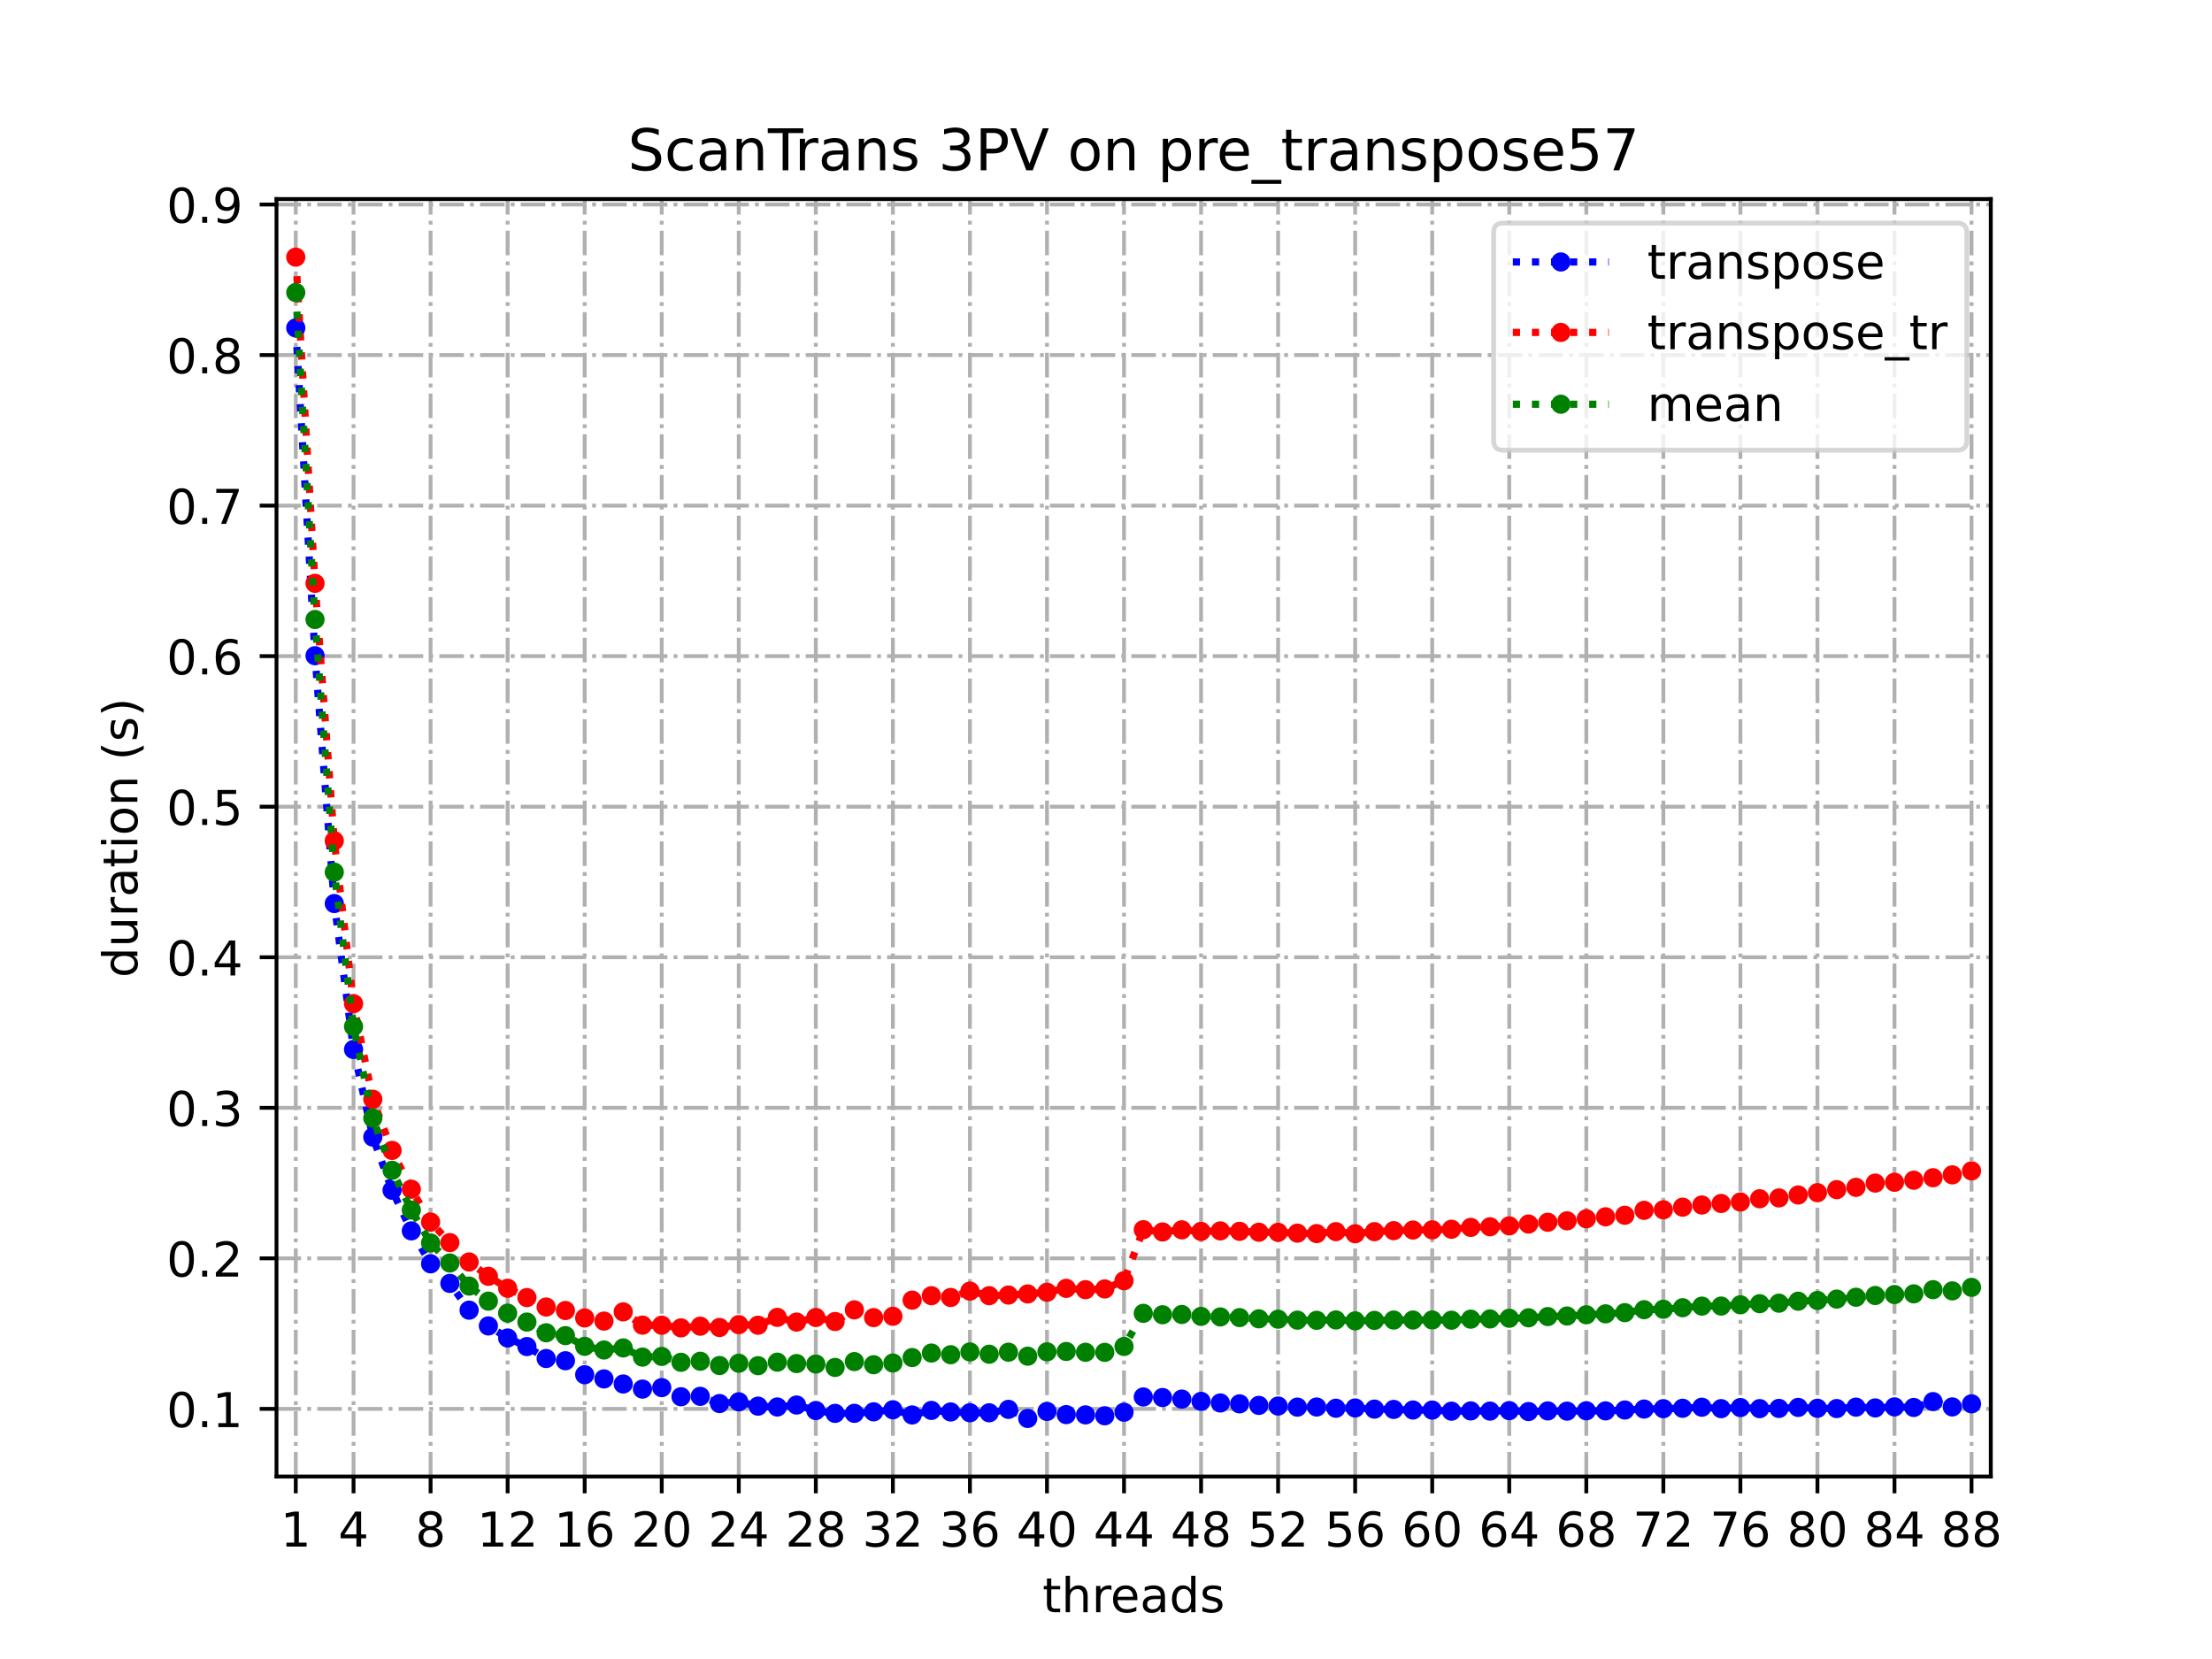 <?xml version="1.0" encoding="utf-8" standalone="no"?>
<!DOCTYPE svg PUBLIC "-//W3C//DTD SVG 1.1//EN"
  "http://www.w3.org/Graphics/SVG/1.1/DTD/svg11.dtd">
<!-- Created with matplotlib (https://matplotlib.org/) -->
<svg height="345.6pt" version="1.1" viewBox="0 0 460.8 345.6" width="460.8pt" xmlns="http://www.w3.org/2000/svg" xmlns:xlink="http://www.w3.org/1999/xlink">
 <defs>
  <style type="text/css">
*{stroke-linecap:butt;stroke-linejoin:round;}
  </style>
 </defs>
 <g id="figure_1">
  <g id="patch_1">
   <path d="M 0 345.6 
L 460.8 345.6 
L 460.8 0 
L 0 0 
z
" style="fill:#ffffff;"/>
  </g>
  <g id="axes_1">
   <g id="patch_2">
    <path d="M 57.6 307.584 
L 414.72 307.584 
L 414.72 41.472 
L 57.6 41.472 
z
" style="fill:#ffffff;"/>
   </g>
   <g id="matplotlib.axis_1">
    <g id="xtick_1">
     <g id="line2d_1">
      <path clip-path="url(#p8e0f13819c)" d="M 61.613 307.584 
L 61.613 41.472 
" style="fill:none;stroke:#b0b0b0;stroke-dasharray:5.12,1.28,0.8,1.28;stroke-dashoffset:0;stroke-width:0.8;"/>
     </g>
     <g id="line2d_2">
      <defs>
       <path d="M 0 0 
L 0 3.5 
" id="m0973a785cf" style="stroke:#000000;stroke-width:0.8;"/>
      </defs>
      <g>
       <use style="stroke:#000000;stroke-width:0.8;" x="61.613" xlink:href="#m0973a785cf" y="307.584"/>
      </g>
     </g>
     <g id="text_1">
      <!-- 1 -->
      <defs>
       <path d="M 12.406 8.297 
L 28.516 8.297 
L 28.516 63.922 
L 10.984 60.406 
L 10.984 69.391 
L 28.422 72.906 
L 38.281 72.906 
L 38.281 8.297 
L 54.391 8.297 
L 54.391 0 
L 12.406 0 
z
" id="DejaVuSans-49"/>
      </defs>
      <g transform="translate(58.431 322.182)scale(0.1 -0.1)">
       <use xlink:href="#DejaVuSans-49"/>
      </g>
     </g>
    </g>
    <g id="xtick_2">
     <g id="line2d_3">
      <path clip-path="url(#p8e0f13819c)" d="M 73.65 307.584 
L 73.65 41.472 
" style="fill:none;stroke:#b0b0b0;stroke-dasharray:5.12,1.28,0.8,1.28;stroke-dashoffset:0;stroke-width:0.8;"/>
     </g>
     <g id="line2d_4">
      <g>
       <use style="stroke:#000000;stroke-width:0.8;" x="73.65" xlink:href="#m0973a785cf" y="307.584"/>
      </g>
     </g>
     <g id="text_2">
      <!-- 4 -->
      <defs>
       <path d="M 37.797 64.312 
L 12.891 25.391 
L 37.797 25.391 
z
M 35.203 72.906 
L 47.609 72.906 
L 47.609 25.391 
L 58.016 25.391 
L 58.016 17.188 
L 47.609 17.188 
L 47.609 0 
L 37.797 0 
L 37.797 17.188 
L 4.891 17.188 
L 4.891 26.703 
z
" id="DejaVuSans-52"/>
      </defs>
      <g transform="translate(70.469 322.182)scale(0.1 -0.1)">
       <use xlink:href="#DejaVuSans-52"/>
      </g>
     </g>
    </g>
    <g id="xtick_3">
     <g id="line2d_5">
      <path clip-path="url(#p8e0f13819c)" d="M 89.701 307.584 
L 89.701 41.472 
" style="fill:none;stroke:#b0b0b0;stroke-dasharray:5.12,1.28,0.8,1.28;stroke-dashoffset:0;stroke-width:0.8;"/>
     </g>
     <g id="line2d_6">
      <g>
       <use style="stroke:#000000;stroke-width:0.8;" x="89.701" xlink:href="#m0973a785cf" y="307.584"/>
      </g>
     </g>
     <g id="text_3">
      <!-- 8 -->
      <defs>
       <path d="M 31.781 34.625 
Q 24.75 34.625 20.719 30.859 
Q 16.703 27.094 16.703 20.516 
Q 16.703 13.922 20.719 10.156 
Q 24.75 6.391 31.781 6.391 
Q 38.812 6.391 42.859 10.172 
Q 46.922 13.969 46.922 20.516 
Q 46.922 27.094 42.891 30.859 
Q 38.875 34.625 31.781 34.625 
z
M 21.922 38.812 
Q 15.578 40.375 12.031 44.719 
Q 8.5 49.078 8.5 55.328 
Q 8.5 64.062 14.719 69.141 
Q 20.953 74.219 31.781 74.219 
Q 42.672 74.219 48.875 69.141 
Q 55.078 64.062 55.078 55.328 
Q 55.078 49.078 51.531 44.719 
Q 48 40.375 41.703 38.812 
Q 48.828 37.156 52.797 32.312 
Q 56.781 27.484 56.781 20.516 
Q 56.781 9.906 50.312 4.234 
Q 43.844 -1.422 31.781 -1.422 
Q 19.734 -1.422 13.25 4.234 
Q 6.781 9.906 6.781 20.516 
Q 6.781 27.484 10.781 32.312 
Q 14.797 37.156 21.922 38.812 
z
M 18.312 54.391 
Q 18.312 48.734 21.844 45.562 
Q 25.391 42.391 31.781 42.391 
Q 38.141 42.391 41.719 45.562 
Q 45.312 48.734 45.312 54.391 
Q 45.312 60.062 41.719 63.234 
Q 38.141 66.406 31.781 66.406 
Q 25.391 66.406 21.844 63.234 
Q 18.312 60.062 18.312 54.391 
z
" id="DejaVuSans-56"/>
      </defs>
      <g transform="translate(86.519 322.182)scale(0.1 -0.1)">
       <use xlink:href="#DejaVuSans-56"/>
      </g>
     </g>
    </g>
    <g id="xtick_4">
     <g id="line2d_7">
      <path clip-path="url(#p8e0f13819c)" d="M 105.751 307.584 
L 105.751 41.472 
" style="fill:none;stroke:#b0b0b0;stroke-dasharray:5.12,1.28,0.8,1.28;stroke-dashoffset:0;stroke-width:0.8;"/>
     </g>
     <g id="line2d_8">
      <g>
       <use style="stroke:#000000;stroke-width:0.8;" x="105.751" xlink:href="#m0973a785cf" y="307.584"/>
      </g>
     </g>
     <g id="text_4">
      <!-- 12 -->
      <defs>
       <path d="M 19.188 8.297 
L 53.609 8.297 
L 53.609 0 
L 7.328 0 
L 7.328 8.297 
Q 12.938 14.109 22.625 23.891 
Q 32.328 33.688 34.812 36.531 
Q 39.547 41.844 41.422 45.531 
Q 43.312 49.219 43.312 52.781 
Q 43.312 58.594 39.234 62.25 
Q 35.156 65.922 28.609 65.922 
Q 23.969 65.922 18.812 64.312 
Q 13.672 62.703 7.812 59.422 
L 7.812 69.391 
Q 13.766 71.781 18.938 73 
Q 24.125 74.219 28.422 74.219 
Q 39.75 74.219 46.484 68.547 
Q 53.219 62.891 53.219 53.422 
Q 53.219 48.922 51.531 44.891 
Q 49.859 40.875 45.406 35.406 
Q 44.188 33.984 37.641 27.219 
Q 31.109 20.453 19.188 8.297 
z
" id="DejaVuSans-50"/>
      </defs>
      <g transform="translate(99.389 322.182)scale(0.1 -0.1)">
       <use xlink:href="#DejaVuSans-49"/>
       <use x="63.623" xlink:href="#DejaVuSans-50"/>
      </g>
     </g>
    </g>
    <g id="xtick_5">
     <g id="line2d_9">
      <path clip-path="url(#p8e0f13819c)" d="M 121.801 307.584 
L 121.801 41.472 
" style="fill:none;stroke:#b0b0b0;stroke-dasharray:5.12,1.28,0.8,1.28;stroke-dashoffset:0;stroke-width:0.8;"/>
     </g>
     <g id="line2d_10">
      <g>
       <use style="stroke:#000000;stroke-width:0.8;" x="121.801" xlink:href="#m0973a785cf" y="307.584"/>
      </g>
     </g>
     <g id="text_5">
      <!-- 16 -->
      <defs>
       <path d="M 33.016 40.375 
Q 26.375 40.375 22.484 35.828 
Q 18.609 31.297 18.609 23.391 
Q 18.609 15.531 22.484 10.953 
Q 26.375 6.391 33.016 6.391 
Q 39.656 6.391 43.531 10.953 
Q 47.406 15.531 47.406 23.391 
Q 47.406 31.297 43.531 35.828 
Q 39.656 40.375 33.016 40.375 
z
M 52.594 71.297 
L 52.594 62.312 
Q 48.875 64.062 45.094 64.984 
Q 41.312 65.922 37.594 65.922 
Q 27.828 65.922 22.672 59.328 
Q 17.531 52.734 16.797 39.406 
Q 19.672 43.656 24.016 45.922 
Q 28.375 48.188 33.594 48.188 
Q 44.578 48.188 50.953 41.516 
Q 57.328 34.859 57.328 23.391 
Q 57.328 12.156 50.688 5.359 
Q 44.047 -1.422 33.016 -1.422 
Q 20.359 -1.422 13.672 8.266 
Q 6.984 17.969 6.984 36.375 
Q 6.984 53.656 15.188 63.938 
Q 23.391 74.219 37.203 74.219 
Q 40.922 74.219 44.703 73.484 
Q 48.484 72.75 52.594 71.297 
z
" id="DejaVuSans-54"/>
      </defs>
      <g transform="translate(115.439 322.182)scale(0.1 -0.1)">
       <use xlink:href="#DejaVuSans-49"/>
       <use x="63.623" xlink:href="#DejaVuSans-54"/>
      </g>
     </g>
    </g>
    <g id="xtick_6">
     <g id="line2d_11">
      <path clip-path="url(#p8e0f13819c)" d="M 137.852 307.584 
L 137.852 41.472 
" style="fill:none;stroke:#b0b0b0;stroke-dasharray:5.12,1.28,0.8,1.28;stroke-dashoffset:0;stroke-width:0.8;"/>
     </g>
     <g id="line2d_12">
      <g>
       <use style="stroke:#000000;stroke-width:0.8;" x="137.852" xlink:href="#m0973a785cf" y="307.584"/>
      </g>
     </g>
     <g id="text_6">
      <!-- 20 -->
      <defs>
       <path d="M 31.781 66.406 
Q 24.172 66.406 20.328 58.906 
Q 16.5 51.422 16.5 36.375 
Q 16.5 21.391 20.328 13.891 
Q 24.172 6.391 31.781 6.391 
Q 39.453 6.391 43.281 13.891 
Q 47.125 21.391 47.125 36.375 
Q 47.125 51.422 43.281 58.906 
Q 39.453 66.406 31.781 66.406 
z
M 31.781 74.219 
Q 44.047 74.219 50.516 64.516 
Q 56.984 54.828 56.984 36.375 
Q 56.984 17.969 50.516 8.266 
Q 44.047 -1.422 31.781 -1.422 
Q 19.531 -1.422 13.062 8.266 
Q 6.594 17.969 6.594 36.375 
Q 6.594 54.828 13.062 64.516 
Q 19.531 74.219 31.781 74.219 
z
" id="DejaVuSans-48"/>
      </defs>
      <g transform="translate(131.489 322.182)scale(0.1 -0.1)">
       <use xlink:href="#DejaVuSans-50"/>
       <use x="63.623" xlink:href="#DejaVuSans-48"/>
      </g>
     </g>
    </g>
    <g id="xtick_7">
     <g id="line2d_13">
      <path clip-path="url(#p8e0f13819c)" d="M 153.902 307.584 
L 153.902 41.472 
" style="fill:none;stroke:#b0b0b0;stroke-dasharray:5.12,1.28,0.8,1.28;stroke-dashoffset:0;stroke-width:0.8;"/>
     </g>
     <g id="line2d_14">
      <g>
       <use style="stroke:#000000;stroke-width:0.8;" x="153.902" xlink:href="#m0973a785cf" y="307.584"/>
      </g>
     </g>
     <g id="text_7">
      <!-- 24 -->
      <g transform="translate(147.54 322.182)scale(0.1 -0.1)">
       <use xlink:href="#DejaVuSans-50"/>
       <use x="63.623" xlink:href="#DejaVuSans-52"/>
      </g>
     </g>
    </g>
    <g id="xtick_8">
     <g id="line2d_15">
      <path clip-path="url(#p8e0f13819c)" d="M 169.952 307.584 
L 169.952 41.472 
" style="fill:none;stroke:#b0b0b0;stroke-dasharray:5.12,1.28,0.8,1.28;stroke-dashoffset:0;stroke-width:0.8;"/>
     </g>
     <g id="line2d_16">
      <g>
       <use style="stroke:#000000;stroke-width:0.8;" x="169.952" xlink:href="#m0973a785cf" y="307.584"/>
      </g>
     </g>
     <g id="text_8">
      <!-- 28 -->
      <g transform="translate(163.59 322.182)scale(0.1 -0.1)">
       <use xlink:href="#DejaVuSans-50"/>
       <use x="63.623" xlink:href="#DejaVuSans-56"/>
      </g>
     </g>
    </g>
    <g id="xtick_9">
     <g id="line2d_17">
      <path clip-path="url(#p8e0f13819c)" d="M 186.003 307.584 
L 186.003 41.472 
" style="fill:none;stroke:#b0b0b0;stroke-dasharray:5.12,1.28,0.8,1.28;stroke-dashoffset:0;stroke-width:0.8;"/>
     </g>
     <g id="line2d_18">
      <g>
       <use style="stroke:#000000;stroke-width:0.8;" x="186.003" xlink:href="#m0973a785cf" y="307.584"/>
      </g>
     </g>
     <g id="text_9">
      <!-- 32 -->
      <defs>
       <path d="M 40.578 39.312 
Q 47.656 37.797 51.625 33 
Q 55.609 28.219 55.609 21.188 
Q 55.609 10.406 48.188 4.484 
Q 40.766 -1.422 27.094 -1.422 
Q 22.516 -1.422 17.656 -0.516 
Q 12.797 0.391 7.625 2.203 
L 7.625 11.719 
Q 11.719 9.328 16.594 8.109 
Q 21.484 6.891 26.812 6.891 
Q 36.078 6.891 40.938 10.547 
Q 45.797 14.203 45.797 21.188 
Q 45.797 27.641 41.281 31.266 
Q 36.766 34.906 28.719 34.906 
L 20.219 34.906 
L 20.219 43.016 
L 29.109 43.016 
Q 36.375 43.016 40.234 45.922 
Q 44.094 48.828 44.094 54.297 
Q 44.094 59.906 40.109 62.906 
Q 36.141 65.922 28.719 65.922 
Q 24.656 65.922 20.016 65.031 
Q 15.375 64.156 9.812 62.312 
L 9.812 71.094 
Q 15.438 72.656 20.344 73.438 
Q 25.25 74.219 29.594 74.219 
Q 40.828 74.219 47.359 69.109 
Q 53.906 64.016 53.906 55.328 
Q 53.906 49.266 50.438 45.094 
Q 46.969 40.922 40.578 39.312 
z
" id="DejaVuSans-51"/>
      </defs>
      <g transform="translate(179.64 322.182)scale(0.1 -0.1)">
       <use xlink:href="#DejaVuSans-51"/>
       <use x="63.623" xlink:href="#DejaVuSans-50"/>
      </g>
     </g>
    </g>
    <g id="xtick_10">
     <g id="line2d_19">
      <path clip-path="url(#p8e0f13819c)" d="M 202.053 307.584 
L 202.053 41.472 
" style="fill:none;stroke:#b0b0b0;stroke-dasharray:5.12,1.28,0.8,1.28;stroke-dashoffset:0;stroke-width:0.8;"/>
     </g>
     <g id="line2d_20">
      <g>
       <use style="stroke:#000000;stroke-width:0.8;" x="202.053" xlink:href="#m0973a785cf" y="307.584"/>
      </g>
     </g>
     <g id="text_10">
      <!-- 36 -->
      <g transform="translate(195.691 322.182)scale(0.1 -0.1)">
       <use xlink:href="#DejaVuSans-51"/>
       <use x="63.623" xlink:href="#DejaVuSans-54"/>
      </g>
     </g>
    </g>
    <g id="xtick_11">
     <g id="line2d_21">
      <path clip-path="url(#p8e0f13819c)" d="M 218.103 307.584 
L 218.103 41.472 
" style="fill:none;stroke:#b0b0b0;stroke-dasharray:5.12,1.28,0.8,1.28;stroke-dashoffset:0;stroke-width:0.8;"/>
     </g>
     <g id="line2d_22">
      <g>
       <use style="stroke:#000000;stroke-width:0.8;" x="218.103" xlink:href="#m0973a785cf" y="307.584"/>
      </g>
     </g>
     <g id="text_11">
      <!-- 40 -->
      <g transform="translate(211.741 322.182)scale(0.1 -0.1)">
       <use xlink:href="#DejaVuSans-52"/>
       <use x="63.623" xlink:href="#DejaVuSans-48"/>
      </g>
     </g>
    </g>
    <g id="xtick_12">
     <g id="line2d_23">
      <path clip-path="url(#p8e0f13819c)" d="M 234.154 307.584 
L 234.154 41.472 
" style="fill:none;stroke:#b0b0b0;stroke-dasharray:5.12,1.28,0.8,1.28;stroke-dashoffset:0;stroke-width:0.8;"/>
     </g>
     <g id="line2d_24">
      <g>
       <use style="stroke:#000000;stroke-width:0.8;" x="234.154" xlink:href="#m0973a785cf" y="307.584"/>
      </g>
     </g>
     <g id="text_12">
      <!-- 44 -->
      <g transform="translate(227.791 322.182)scale(0.1 -0.1)">
       <use xlink:href="#DejaVuSans-52"/>
       <use x="63.623" xlink:href="#DejaVuSans-52"/>
      </g>
     </g>
    </g>
    <g id="xtick_13">
     <g id="line2d_25">
      <path clip-path="url(#p8e0f13819c)" d="M 250.204 307.584 
L 250.204 41.472 
" style="fill:none;stroke:#b0b0b0;stroke-dasharray:5.12,1.28,0.8,1.28;stroke-dashoffset:0;stroke-width:0.8;"/>
     </g>
     <g id="line2d_26">
      <g>
       <use style="stroke:#000000;stroke-width:0.8;" x="250.204" xlink:href="#m0973a785cf" y="307.584"/>
      </g>
     </g>
     <g id="text_13">
      <!-- 48 -->
      <g transform="translate(243.842 322.182)scale(0.1 -0.1)">
       <use xlink:href="#DejaVuSans-52"/>
       <use x="63.623" xlink:href="#DejaVuSans-56"/>
      </g>
     </g>
    </g>
    <g id="xtick_14">
     <g id="line2d_27">
      <path clip-path="url(#p8e0f13819c)" d="M 266.254 307.584 
L 266.254 41.472 
" style="fill:none;stroke:#b0b0b0;stroke-dasharray:5.12,1.28,0.8,1.28;stroke-dashoffset:0;stroke-width:0.8;"/>
     </g>
     <g id="line2d_28">
      <g>
       <use style="stroke:#000000;stroke-width:0.8;" x="266.254" xlink:href="#m0973a785cf" y="307.584"/>
      </g>
     </g>
     <g id="text_14">
      <!-- 52 -->
      <defs>
       <path d="M 10.797 72.906 
L 49.516 72.906 
L 49.516 64.594 
L 19.828 64.594 
L 19.828 46.734 
Q 21.969 47.469 24.109 47.828 
Q 26.266 48.188 28.422 48.188 
Q 40.625 48.188 47.75 41.5 
Q 54.891 34.812 54.891 23.391 
Q 54.891 11.625 47.562 5.094 
Q 40.234 -1.422 26.906 -1.422 
Q 22.312 -1.422 17.547 -0.641 
Q 12.797 0.141 7.719 1.703 
L 7.719 11.625 
Q 12.109 9.234 16.797 8.062 
Q 21.484 6.891 26.703 6.891 
Q 35.156 6.891 40.078 11.328 
Q 45.016 15.766 45.016 23.391 
Q 45.016 31 40.078 35.438 
Q 35.156 39.891 26.703 39.891 
Q 22.75 39.891 18.812 39.016 
Q 14.891 38.141 10.797 36.281 
z
" id="DejaVuSans-53"/>
      </defs>
      <g transform="translate(259.892 322.182)scale(0.1 -0.1)">
       <use xlink:href="#DejaVuSans-53"/>
       <use x="63.623" xlink:href="#DejaVuSans-50"/>
      </g>
     </g>
    </g>
    <g id="xtick_15">
     <g id="line2d_29">
      <path clip-path="url(#p8e0f13819c)" d="M 282.305 307.584 
L 282.305 41.472 
" style="fill:none;stroke:#b0b0b0;stroke-dasharray:5.12,1.28,0.8,1.28;stroke-dashoffset:0;stroke-width:0.8;"/>
     </g>
     <g id="line2d_30">
      <g>
       <use style="stroke:#000000;stroke-width:0.8;" x="282.305" xlink:href="#m0973a785cf" y="307.584"/>
      </g>
     </g>
     <g id="text_15">
      <!-- 56 -->
      <g transform="translate(275.942 322.182)scale(0.1 -0.1)">
       <use xlink:href="#DejaVuSans-53"/>
       <use x="63.623" xlink:href="#DejaVuSans-54"/>
      </g>
     </g>
    </g>
    <g id="xtick_16">
     <g id="line2d_31">
      <path clip-path="url(#p8e0f13819c)" d="M 298.355 307.584 
L 298.355 41.472 
" style="fill:none;stroke:#b0b0b0;stroke-dasharray:5.12,1.28,0.8,1.28;stroke-dashoffset:0;stroke-width:0.8;"/>
     </g>
     <g id="line2d_32">
      <g>
       <use style="stroke:#000000;stroke-width:0.8;" x="298.355" xlink:href="#m0973a785cf" y="307.584"/>
      </g>
     </g>
     <g id="text_16">
      <!-- 60 -->
      <g transform="translate(291.993 322.182)scale(0.1 -0.1)">
       <use xlink:href="#DejaVuSans-54"/>
       <use x="63.623" xlink:href="#DejaVuSans-48"/>
      </g>
     </g>
    </g>
    <g id="xtick_17">
     <g id="line2d_33">
      <path clip-path="url(#p8e0f13819c)" d="M 314.405 307.584 
L 314.405 41.472 
" style="fill:none;stroke:#b0b0b0;stroke-dasharray:5.12,1.28,0.8,1.28;stroke-dashoffset:0;stroke-width:0.8;"/>
     </g>
     <g id="line2d_34">
      <g>
       <use style="stroke:#000000;stroke-width:0.8;" x="314.405" xlink:href="#m0973a785cf" y="307.584"/>
      </g>
     </g>
     <g id="text_17">
      <!-- 64 -->
      <g transform="translate(308.043 322.182)scale(0.1 -0.1)">
       <use xlink:href="#DejaVuSans-54"/>
       <use x="63.623" xlink:href="#DejaVuSans-52"/>
      </g>
     </g>
    </g>
    <g id="xtick_18">
     <g id="line2d_35">
      <path clip-path="url(#p8e0f13819c)" d="M 330.456 307.584 
L 330.456 41.472 
" style="fill:none;stroke:#b0b0b0;stroke-dasharray:5.12,1.28,0.8,1.28;stroke-dashoffset:0;stroke-width:0.8;"/>
     </g>
     <g id="line2d_36">
      <g>
       <use style="stroke:#000000;stroke-width:0.8;" x="330.456" xlink:href="#m0973a785cf" y="307.584"/>
      </g>
     </g>
     <g id="text_18">
      <!-- 68 -->
      <g transform="translate(324.093 322.182)scale(0.1 -0.1)">
       <use xlink:href="#DejaVuSans-54"/>
       <use x="63.623" xlink:href="#DejaVuSans-56"/>
      </g>
     </g>
    </g>
    <g id="xtick_19">
     <g id="line2d_37">
      <path clip-path="url(#p8e0f13819c)" d="M 346.506 307.584 
L 346.506 41.472 
" style="fill:none;stroke:#b0b0b0;stroke-dasharray:5.12,1.28,0.8,1.28;stroke-dashoffset:0;stroke-width:0.8;"/>
     </g>
     <g id="line2d_38">
      <g>
       <use style="stroke:#000000;stroke-width:0.8;" x="346.506" xlink:href="#m0973a785cf" y="307.584"/>
      </g>
     </g>
     <g id="text_19">
      <!-- 72 -->
      <defs>
       <path d="M 8.203 72.906 
L 55.078 72.906 
L 55.078 68.703 
L 28.609 0 
L 18.312 0 
L 43.219 64.594 
L 8.203 64.594 
z
" id="DejaVuSans-55"/>
      </defs>
      <g transform="translate(340.144 322.182)scale(0.1 -0.1)">
       <use xlink:href="#DejaVuSans-55"/>
       <use x="63.623" xlink:href="#DejaVuSans-50"/>
      </g>
     </g>
    </g>
    <g id="xtick_20">
     <g id="line2d_39">
      <path clip-path="url(#p8e0f13819c)" d="M 362.556 307.584 
L 362.556 41.472 
" style="fill:none;stroke:#b0b0b0;stroke-dasharray:5.12,1.28,0.8,1.28;stroke-dashoffset:0;stroke-width:0.8;"/>
     </g>
     <g id="line2d_40">
      <g>
       <use style="stroke:#000000;stroke-width:0.8;" x="362.556" xlink:href="#m0973a785cf" y="307.584"/>
      </g>
     </g>
     <g id="text_20">
      <!-- 76 -->
      <g transform="translate(356.194 322.182)scale(0.1 -0.1)">
       <use xlink:href="#DejaVuSans-55"/>
       <use x="63.623" xlink:href="#DejaVuSans-54"/>
      </g>
     </g>
    </g>
    <g id="xtick_21">
     <g id="line2d_41">
      <path clip-path="url(#p8e0f13819c)" d="M 378.607 307.584 
L 378.607 41.472 
" style="fill:none;stroke:#b0b0b0;stroke-dasharray:5.12,1.28,0.8,1.28;stroke-dashoffset:0;stroke-width:0.8;"/>
     </g>
     <g id="line2d_42">
      <g>
       <use style="stroke:#000000;stroke-width:0.8;" x="378.607" xlink:href="#m0973a785cf" y="307.584"/>
      </g>
     </g>
     <g id="text_21">
      <!-- 80 -->
      <g transform="translate(372.244 322.182)scale(0.1 -0.1)">
       <use xlink:href="#DejaVuSans-56"/>
       <use x="63.623" xlink:href="#DejaVuSans-48"/>
      </g>
     </g>
    </g>
    <g id="xtick_22">
     <g id="line2d_43">
      <path clip-path="url(#p8e0f13819c)" d="M 394.657 307.584 
L 394.657 41.472 
" style="fill:none;stroke:#b0b0b0;stroke-dasharray:5.12,1.28,0.8,1.28;stroke-dashoffset:0;stroke-width:0.8;"/>
     </g>
     <g id="line2d_44">
      <g>
       <use style="stroke:#000000;stroke-width:0.8;" x="394.657" xlink:href="#m0973a785cf" y="307.584"/>
      </g>
     </g>
     <g id="text_22">
      <!-- 84 -->
      <g transform="translate(388.295 322.182)scale(0.1 -0.1)">
       <use xlink:href="#DejaVuSans-56"/>
       <use x="63.623" xlink:href="#DejaVuSans-52"/>
      </g>
     </g>
    </g>
    <g id="xtick_23">
     <g id="line2d_45">
      <path clip-path="url(#p8e0f13819c)" d="M 410.707 307.584 
L 410.707 41.472 
" style="fill:none;stroke:#b0b0b0;stroke-dasharray:5.12,1.28,0.8,1.28;stroke-dashoffset:0;stroke-width:0.8;"/>
     </g>
     <g id="line2d_46">
      <g>
       <use style="stroke:#000000;stroke-width:0.8;" x="410.707" xlink:href="#m0973a785cf" y="307.584"/>
      </g>
     </g>
     <g id="text_23">
      <!-- 88 -->
      <g transform="translate(404.345 322.182)scale(0.1 -0.1)">
       <use xlink:href="#DejaVuSans-56"/>
       <use x="63.623" xlink:href="#DejaVuSans-56"/>
      </g>
     </g>
    </g>
    <g id="text_24">
     <!-- threads -->
     <defs>
      <path d="M 18.312 70.219 
L 18.312 54.688 
L 36.812 54.688 
L 36.812 47.703 
L 18.312 47.703 
L 18.312 18.016 
Q 18.312 11.328 20.141 9.422 
Q 21.969 7.516 27.594 7.516 
L 36.812 7.516 
L 36.812 0 
L 27.594 0 
Q 17.188 0 13.234 3.875 
Q 9.281 7.766 9.281 18.016 
L 9.281 47.703 
L 2.688 47.703 
L 2.688 54.688 
L 9.281 54.688 
L 9.281 70.219 
z
" id="DejaVuSans-116"/>
      <path d="M 54.891 33.016 
L 54.891 0 
L 45.906 0 
L 45.906 32.719 
Q 45.906 40.484 42.875 44.328 
Q 39.844 48.188 33.797 48.188 
Q 26.516 48.188 22.312 43.547 
Q 18.109 38.922 18.109 30.906 
L 18.109 0 
L 9.078 0 
L 9.078 75.984 
L 18.109 75.984 
L 18.109 46.188 
Q 21.344 51.125 25.703 53.562 
Q 30.078 56 35.797 56 
Q 45.219 56 50.047 50.172 
Q 54.891 44.344 54.891 33.016 
z
" id="DejaVuSans-104"/>
      <path d="M 41.109 46.297 
Q 39.594 47.172 37.812 47.578 
Q 36.031 48 33.891 48 
Q 26.266 48 22.188 43.047 
Q 18.109 38.094 18.109 28.812 
L 18.109 0 
L 9.078 0 
L 9.078 54.688 
L 18.109 54.688 
L 18.109 46.188 
Q 20.953 51.172 25.484 53.578 
Q 30.031 56 36.531 56 
Q 37.453 56 38.578 55.875 
Q 39.703 55.766 41.062 55.516 
z
" id="DejaVuSans-114"/>
      <path d="M 56.203 29.594 
L 56.203 25.203 
L 14.891 25.203 
Q 15.484 15.922 20.484 11.062 
Q 25.484 6.203 34.422 6.203 
Q 39.594 6.203 44.453 7.469 
Q 49.312 8.734 54.109 11.281 
L 54.109 2.781 
Q 49.266 0.734 44.188 -0.344 
Q 39.109 -1.422 33.891 -1.422 
Q 20.797 -1.422 13.156 6.188 
Q 5.516 13.812 5.516 26.812 
Q 5.516 40.234 12.766 48.109 
Q 20.016 56 32.328 56 
Q 43.359 56 49.781 48.891 
Q 56.203 41.797 56.203 29.594 
z
M 47.219 32.234 
Q 47.125 39.594 43.094 43.984 
Q 39.062 48.391 32.422 48.391 
Q 24.906 48.391 20.391 44.141 
Q 15.875 39.891 15.188 32.172 
z
" id="DejaVuSans-101"/>
      <path d="M 34.281 27.484 
Q 23.391 27.484 19.188 25 
Q 14.984 22.516 14.984 16.5 
Q 14.984 11.719 18.141 8.906 
Q 21.297 6.109 26.703 6.109 
Q 34.188 6.109 38.703 11.406 
Q 43.219 16.703 43.219 25.484 
L 43.219 27.484 
z
M 52.203 31.203 
L 52.203 0 
L 43.219 0 
L 43.219 8.297 
Q 40.141 3.328 35.547 0.953 
Q 30.953 -1.422 24.312 -1.422 
Q 15.922 -1.422 10.953 3.297 
Q 6 8.016 6 15.922 
Q 6 25.141 12.172 29.828 
Q 18.359 34.516 30.609 34.516 
L 43.219 34.516 
L 43.219 35.406 
Q 43.219 41.609 39.141 45 
Q 35.062 48.391 27.688 48.391 
Q 23 48.391 18.547 47.266 
Q 14.109 46.141 10.016 43.891 
L 10.016 52.203 
Q 14.938 54.109 19.578 55.047 
Q 24.219 56 28.609 56 
Q 40.484 56 46.344 49.844 
Q 52.203 43.703 52.203 31.203 
z
" id="DejaVuSans-97"/>
      <path d="M 45.406 46.391 
L 45.406 75.984 
L 54.391 75.984 
L 54.391 0 
L 45.406 0 
L 45.406 8.203 
Q 42.578 3.328 38.25 0.953 
Q 33.938 -1.422 27.875 -1.422 
Q 17.969 -1.422 11.734 6.484 
Q 5.516 14.406 5.516 27.297 
Q 5.516 40.188 11.734 48.094 
Q 17.969 56 27.875 56 
Q 33.938 56 38.25 53.625 
Q 42.578 51.266 45.406 46.391 
z
M 14.797 27.297 
Q 14.797 17.391 18.875 11.75 
Q 22.953 6.109 30.078 6.109 
Q 37.203 6.109 41.297 11.75 
Q 45.406 17.391 45.406 27.297 
Q 45.406 37.203 41.297 42.844 
Q 37.203 48.484 30.078 48.484 
Q 22.953 48.484 18.875 42.844 
Q 14.797 37.203 14.797 27.297 
z
" id="DejaVuSans-100"/>
      <path d="M 44.281 53.078 
L 44.281 44.578 
Q 40.484 46.531 36.375 47.5 
Q 32.281 48.484 27.875 48.484 
Q 21.188 48.484 17.844 46.438 
Q 14.5 44.391 14.5 40.281 
Q 14.5 37.156 16.891 35.375 
Q 19.281 33.594 26.516 31.984 
L 29.594 31.297 
Q 39.156 29.25 43.188 25.516 
Q 47.219 21.781 47.219 15.094 
Q 47.219 7.469 41.188 3.016 
Q 35.156 -1.422 24.609 -1.422 
Q 20.219 -1.422 15.453 -0.562 
Q 10.688 0.297 5.422 2 
L 5.422 11.281 
Q 10.406 8.688 15.234 7.391 
Q 20.062 6.109 24.812 6.109 
Q 31.156 6.109 34.562 8.281 
Q 37.984 10.453 37.984 14.406 
Q 37.984 18.062 35.516 20.016 
Q 33.062 21.969 24.703 23.781 
L 21.578 24.516 
Q 13.234 26.266 9.516 29.906 
Q 5.812 33.547 5.812 39.891 
Q 5.812 47.609 11.281 51.797 
Q 16.75 56 26.812 56 
Q 31.781 56 36.172 55.266 
Q 40.578 54.547 44.281 53.078 
z
" id="DejaVuSans-115"/>
     </defs>
     <g transform="translate(217.169 335.861)scale(0.1 -0.1)">
      <use xlink:href="#DejaVuSans-116"/>
      <use x="39.209" xlink:href="#DejaVuSans-104"/>
      <use x="102.588" xlink:href="#DejaVuSans-114"/>
      <use x="141.451" xlink:href="#DejaVuSans-101"/>
      <use x="202.975" xlink:href="#DejaVuSans-97"/>
      <use x="264.254" xlink:href="#DejaVuSans-100"/>
      <use x="327.73" xlink:href="#DejaVuSans-115"/>
     </g>
    </g>
   </g>
   <g id="matplotlib.axis_2">
    <g id="ytick_1">
     <g id="line2d_47">
      <path clip-path="url(#p8e0f13819c)" d="M 57.6 293.496 
L 414.72 293.496 
" style="fill:none;stroke:#b0b0b0;stroke-dasharray:5.12,1.28,0.8,1.28;stroke-dashoffset:0;stroke-width:0.8;"/>
     </g>
     <g id="line2d_48">
      <defs>
       <path d="M 0 0 
L -3.5 0 
" id="m5fd91c5e46" style="stroke:#000000;stroke-width:0.8;"/>
      </defs>
      <g>
       <use style="stroke:#000000;stroke-width:0.8;" x="57.6" xlink:href="#m5fd91c5e46" y="293.496"/>
      </g>
     </g>
     <g id="text_25">
      <!-- 0.1 -->
      <defs>
       <path d="M 10.688 12.406 
L 21 12.406 
L 21 0 
L 10.688 0 
z
" id="DejaVuSans-46"/>
      </defs>
      <g transform="translate(34.697 297.295)scale(0.1 -0.1)">
       <use xlink:href="#DejaVuSans-48"/>
       <use x="63.623" xlink:href="#DejaVuSans-46"/>
       <use x="95.41" xlink:href="#DejaVuSans-49"/>
      </g>
     </g>
    </g>
    <g id="ytick_2">
     <g id="line2d_49">
      <path clip-path="url(#p8e0f13819c)" d="M 57.6 262.135 
L 414.72 262.135 
" style="fill:none;stroke:#b0b0b0;stroke-dasharray:5.12,1.28,0.8,1.28;stroke-dashoffset:0;stroke-width:0.8;"/>
     </g>
     <g id="line2d_50">
      <g>
       <use style="stroke:#000000;stroke-width:0.8;" x="57.6" xlink:href="#m5fd91c5e46" y="262.135"/>
      </g>
     </g>
     <g id="text_26">
      <!-- 0.2 -->
      <g transform="translate(34.697 265.934)scale(0.1 -0.1)">
       <use xlink:href="#DejaVuSans-48"/>
       <use x="63.623" xlink:href="#DejaVuSans-46"/>
       <use x="95.41" xlink:href="#DejaVuSans-50"/>
      </g>
     </g>
    </g>
    <g id="ytick_3">
     <g id="line2d_51">
      <path clip-path="url(#p8e0f13819c)" d="M 57.6 230.774 
L 414.72 230.774 
" style="fill:none;stroke:#b0b0b0;stroke-dasharray:5.12,1.28,0.8,1.28;stroke-dashoffset:0;stroke-width:0.8;"/>
     </g>
     <g id="line2d_52">
      <g>
       <use style="stroke:#000000;stroke-width:0.8;" x="57.6" xlink:href="#m5fd91c5e46" y="230.774"/>
      </g>
     </g>
     <g id="text_27">
      <!-- 0.3 -->
      <g transform="translate(34.697 234.573)scale(0.1 -0.1)">
       <use xlink:href="#DejaVuSans-48"/>
       <use x="63.623" xlink:href="#DejaVuSans-46"/>
       <use x="95.41" xlink:href="#DejaVuSans-51"/>
      </g>
     </g>
    </g>
    <g id="ytick_4">
     <g id="line2d_53">
      <path clip-path="url(#p8e0f13819c)" d="M 57.6 199.413 
L 414.72 199.413 
" style="fill:none;stroke:#b0b0b0;stroke-dasharray:5.12,1.28,0.8,1.28;stroke-dashoffset:0;stroke-width:0.8;"/>
     </g>
     <g id="line2d_54">
      <g>
       <use style="stroke:#000000;stroke-width:0.8;" x="57.6" xlink:href="#m5fd91c5e46" y="199.413"/>
      </g>
     </g>
     <g id="text_28">
      <!-- 0.4 -->
      <g transform="translate(34.697 203.212)scale(0.1 -0.1)">
       <use xlink:href="#DejaVuSans-48"/>
       <use x="63.623" xlink:href="#DejaVuSans-46"/>
       <use x="95.41" xlink:href="#DejaVuSans-52"/>
      </g>
     </g>
    </g>
    <g id="ytick_5">
     <g id="line2d_55">
      <path clip-path="url(#p8e0f13819c)" d="M 57.6 168.051 
L 414.72 168.051 
" style="fill:none;stroke:#b0b0b0;stroke-dasharray:5.12,1.28,0.8,1.28;stroke-dashoffset:0;stroke-width:0.8;"/>
     </g>
     <g id="line2d_56">
      <g>
       <use style="stroke:#000000;stroke-width:0.8;" x="57.6" xlink:href="#m5fd91c5e46" y="168.051"/>
      </g>
     </g>
     <g id="text_29">
      <!-- 0.5 -->
      <g transform="translate(34.697 171.851)scale(0.1 -0.1)">
       <use xlink:href="#DejaVuSans-48"/>
       <use x="63.623" xlink:href="#DejaVuSans-46"/>
       <use x="95.41" xlink:href="#DejaVuSans-53"/>
      </g>
     </g>
    </g>
    <g id="ytick_6">
     <g id="line2d_57">
      <path clip-path="url(#p8e0f13819c)" d="M 57.6 136.69 
L 414.72 136.69 
" style="fill:none;stroke:#b0b0b0;stroke-dasharray:5.12,1.28,0.8,1.28;stroke-dashoffset:0;stroke-width:0.8;"/>
     </g>
     <g id="line2d_58">
      <g>
       <use style="stroke:#000000;stroke-width:0.8;" x="57.6" xlink:href="#m5fd91c5e46" y="136.69"/>
      </g>
     </g>
     <g id="text_30">
      <!-- 0.6 -->
      <g transform="translate(34.697 140.489)scale(0.1 -0.1)">
       <use xlink:href="#DejaVuSans-48"/>
       <use x="63.623" xlink:href="#DejaVuSans-46"/>
       <use x="95.41" xlink:href="#DejaVuSans-54"/>
      </g>
     </g>
    </g>
    <g id="ytick_7">
     <g id="line2d_59">
      <path clip-path="url(#p8e0f13819c)" d="M 57.6 105.329 
L 414.72 105.329 
" style="fill:none;stroke:#b0b0b0;stroke-dasharray:5.12,1.28,0.8,1.28;stroke-dashoffset:0;stroke-width:0.8;"/>
     </g>
     <g id="line2d_60">
      <g>
       <use style="stroke:#000000;stroke-width:0.8;" x="57.6" xlink:href="#m5fd91c5e46" y="105.329"/>
      </g>
     </g>
     <g id="text_31">
      <!-- 0.7 -->
      <g transform="translate(34.697 109.128)scale(0.1 -0.1)">
       <use xlink:href="#DejaVuSans-48"/>
       <use x="63.623" xlink:href="#DejaVuSans-46"/>
       <use x="95.41" xlink:href="#DejaVuSans-55"/>
      </g>
     </g>
    </g>
    <g id="ytick_8">
     <g id="line2d_61">
      <path clip-path="url(#p8e0f13819c)" d="M 57.6 73.968 
L 414.72 73.968 
" style="fill:none;stroke:#b0b0b0;stroke-dasharray:5.12,1.28,0.8,1.28;stroke-dashoffset:0;stroke-width:0.8;"/>
     </g>
     <g id="line2d_62">
      <g>
       <use style="stroke:#000000;stroke-width:0.8;" x="57.6" xlink:href="#m5fd91c5e46" y="73.968"/>
      </g>
     </g>
     <g id="text_32">
      <!-- 0.8 -->
      <g transform="translate(34.697 77.767)scale(0.1 -0.1)">
       <use xlink:href="#DejaVuSans-48"/>
       <use x="63.623" xlink:href="#DejaVuSans-46"/>
       <use x="95.41" xlink:href="#DejaVuSans-56"/>
      </g>
     </g>
    </g>
    <g id="ytick_9">
     <g id="line2d_63">
      <path clip-path="url(#p8e0f13819c)" d="M 57.6 42.607 
L 414.72 42.607 
" style="fill:none;stroke:#b0b0b0;stroke-dasharray:5.12,1.28,0.8,1.28;stroke-dashoffset:0;stroke-width:0.8;"/>
     </g>
     <g id="line2d_64">
      <g>
       <use style="stroke:#000000;stroke-width:0.8;" x="57.6" xlink:href="#m5fd91c5e46" y="42.607"/>
      </g>
     </g>
     <g id="text_33">
      <!-- 0.9 -->
      <defs>
       <path d="M 10.984 1.516 
L 10.984 10.5 
Q 14.703 8.734 18.5 7.812 
Q 22.312 6.891 25.984 6.891 
Q 35.75 6.891 40.891 13.453 
Q 46.047 20.016 46.781 33.406 
Q 43.953 29.203 39.594 26.953 
Q 35.25 24.703 29.984 24.703 
Q 19.047 24.703 12.672 31.312 
Q 6.297 37.938 6.297 49.422 
Q 6.297 60.641 12.938 67.422 
Q 19.578 74.219 30.609 74.219 
Q 43.266 74.219 49.922 64.516 
Q 56.594 54.828 56.594 36.375 
Q 56.594 19.141 48.406 8.859 
Q 40.234 -1.422 26.422 -1.422 
Q 22.703 -1.422 18.891 -0.688 
Q 15.094 0.047 10.984 1.516 
z
M 30.609 32.422 
Q 37.25 32.422 41.125 36.953 
Q 45.016 41.5 45.016 49.422 
Q 45.016 57.281 41.125 61.844 
Q 37.25 66.406 30.609 66.406 
Q 23.969 66.406 20.094 61.844 
Q 16.219 57.281 16.219 49.422 
Q 16.219 41.5 20.094 36.953 
Q 23.969 32.422 30.609 32.422 
z
" id="DejaVuSans-57"/>
      </defs>
      <g transform="translate(34.697 46.406)scale(0.1 -0.1)">
       <use xlink:href="#DejaVuSans-48"/>
       <use x="63.623" xlink:href="#DejaVuSans-46"/>
       <use x="95.41" xlink:href="#DejaVuSans-57"/>
      </g>
     </g>
    </g>
    <g id="text_34">
     <!-- duration (s) -->
     <defs>
      <path d="M 8.5 21.578 
L 8.5 54.688 
L 17.484 54.688 
L 17.484 21.922 
Q 17.484 14.156 20.5 10.266 
Q 23.531 6.391 29.594 6.391 
Q 36.859 6.391 41.078 11.031 
Q 45.312 15.672 45.312 23.688 
L 45.312 54.688 
L 54.297 54.688 
L 54.297 0 
L 45.312 0 
L 45.312 8.406 
Q 42.047 3.422 37.719 1 
Q 33.406 -1.422 27.688 -1.422 
Q 18.266 -1.422 13.375 4.438 
Q 8.5 10.297 8.5 21.578 
z
M 31.109 56 
z
" id="DejaVuSans-117"/>
      <path d="M 9.422 54.688 
L 18.406 54.688 
L 18.406 0 
L 9.422 0 
z
M 9.422 75.984 
L 18.406 75.984 
L 18.406 64.594 
L 9.422 64.594 
z
" id="DejaVuSans-105"/>
      <path d="M 30.609 48.391 
Q 23.391 48.391 19.188 42.75 
Q 14.984 37.109 14.984 27.297 
Q 14.984 17.484 19.156 11.844 
Q 23.344 6.203 30.609 6.203 
Q 37.797 6.203 41.984 11.859 
Q 46.188 17.531 46.188 27.297 
Q 46.188 37.016 41.984 42.703 
Q 37.797 48.391 30.609 48.391 
z
M 30.609 56 
Q 42.328 56 49.016 48.375 
Q 55.719 40.766 55.719 27.297 
Q 55.719 13.875 49.016 6.219 
Q 42.328 -1.422 30.609 -1.422 
Q 18.844 -1.422 12.172 6.219 
Q 5.516 13.875 5.516 27.297 
Q 5.516 40.766 12.172 48.375 
Q 18.844 56 30.609 56 
z
" id="DejaVuSans-111"/>
      <path d="M 54.891 33.016 
L 54.891 0 
L 45.906 0 
L 45.906 32.719 
Q 45.906 40.484 42.875 44.328 
Q 39.844 48.188 33.797 48.188 
Q 26.516 48.188 22.312 43.547 
Q 18.109 38.922 18.109 30.906 
L 18.109 0 
L 9.078 0 
L 9.078 54.688 
L 18.109 54.688 
L 18.109 46.188 
Q 21.344 51.125 25.703 53.562 
Q 30.078 56 35.797 56 
Q 45.219 56 50.047 50.172 
Q 54.891 44.344 54.891 33.016 
z
" id="DejaVuSans-110"/>
      <path id="DejaVuSans-32"/>
      <path d="M 31 75.875 
Q 24.469 64.656 21.281 53.656 
Q 18.109 42.672 18.109 31.391 
Q 18.109 20.125 21.312 9.062 
Q 24.516 -2 31 -13.188 
L 23.188 -13.188 
Q 15.875 -1.703 12.234 9.375 
Q 8.594 20.453 8.594 31.391 
Q 8.594 42.281 12.203 53.312 
Q 15.828 64.359 23.188 75.875 
z
" id="DejaVuSans-40"/>
      <path d="M 8.016 75.875 
L 15.828 75.875 
Q 23.141 64.359 26.781 53.312 
Q 30.422 42.281 30.422 31.391 
Q 30.422 20.453 26.781 9.375 
Q 23.141 -1.703 15.828 -13.188 
L 8.016 -13.188 
Q 14.5 -2 17.703 9.062 
Q 20.906 20.125 20.906 31.391 
Q 20.906 42.672 17.703 53.656 
Q 14.5 64.656 8.016 75.875 
z
" id="DejaVuSans-41"/>
     </defs>
     <g transform="translate(28.617 203.663)rotate(-90)scale(0.1 -0.1)">
      <use xlink:href="#DejaVuSans-100"/>
      <use x="63.477" xlink:href="#DejaVuSans-117"/>
      <use x="126.855" xlink:href="#DejaVuSans-114"/>
      <use x="167.969" xlink:href="#DejaVuSans-97"/>
      <use x="229.248" xlink:href="#DejaVuSans-116"/>
      <use x="268.457" xlink:href="#DejaVuSans-105"/>
      <use x="296.24" xlink:href="#DejaVuSans-111"/>
      <use x="357.422" xlink:href="#DejaVuSans-110"/>
      <use x="420.801" xlink:href="#DejaVuSans-32"/>
      <use x="452.588" xlink:href="#DejaVuSans-40"/>
      <use x="491.602" xlink:href="#DejaVuSans-115"/>
      <use x="543.701" xlink:href="#DejaVuSans-41"/>
     </g>
    </g>
   </g>
   <g id="line2d_65">
    <path clip-path="url(#p8e0f13819c)" d="M 61.613 68.314 
L 65.625 136.598 
L 69.638 188.225 
L 73.65 218.622 
L 77.663 236.866 
L 81.676 247.953 
L 85.688 256.415 
L 89.701 263.275 
L 93.713 267.355 
L 97.726 272.932 
L 101.738 276.216 
L 105.751 278.728 
L 109.764 280.514 
L 113.776 283.005 
L 117.789 283.467 
L 121.801 286.381 
L 125.814 287.252 
L 129.827 288.311 
L 133.839 289.372 
L 137.852 289.066 
L 141.864 290.969 
L 145.877 290.881 
L 149.889 292.384 
L 153.902 292.023 
L 157.915 292.928 
L 161.927 293.101 
L 165.94 292.694 
L 169.952 293.839 
L 173.965 294.429 
L 177.978 294.42 
L 181.99 294.107 
L 186.003 293.681 
L 190.015 294.76 
L 194.028 293.816 
L 198.04 294.138 
L 202.053 294.302 
L 206.066 294.31 
L 210.078 293.595 
L 214.091 295.488 
L 218.103 294.027 
L 222.116 294.687 
L 226.129 294.745 
L 230.141 294.931 
L 234.154 294.19 
L 238.166 291.016 
L 242.179 291.134 
L 246.191 291.458 
L 250.204 291.935 
L 254.217 292.261 
L 258.229 292.449 
L 262.242 292.768 
L 266.254 292.904 
L 270.267 293.131 
L 274.28 293.107 
L 278.292 293.362 
L 282.305 293.307 
L 286.317 293.543 
L 290.33 293.609 
L 294.342 293.731 
L 298.355 293.746 
L 302.368 293.973 
L 306.38 293.919 
L 310.393 293.955 
L 314.405 293.861 
L 318.418 294.048 
L 322.431 293.919 
L 326.443 293.966 
L 330.456 293.89 
L 334.468 293.911 
L 338.481 293.731 
L 342.493 293.531 
L 346.506 293.454 
L 350.519 293.372 
L 354.531 293.151 
L 358.544 293.449 
L 362.556 293.222 
L 366.569 293.443 
L 370.582 293.402 
L 374.594 293.19 
L 378.607 293.368 
L 382.619 293.428 
L 386.632 293.134 
L 390.644 293.299 
L 394.657 293.081 
L 398.67 293.202 
L 402.682 291.979 
L 406.695 293.089 
L 410.707 292.445 
" style="fill:none;stroke:#0000ff;stroke-dasharray:1.5,2.475;stroke-dashoffset:0;stroke-width:1.5;"/>
    <defs>
     <path d="M 0 1.5 
C 0.398 1.5 0.779 1.342 1.061 1.061 
C 1.342 0.779 1.5 0.398 1.5 0 
C 1.5 -0.398 1.342 -0.779 1.061 -1.061 
C 0.779 -1.342 0.398 -1.5 0 -1.5 
C -0.398 -1.5 -0.779 -1.342 -1.061 -1.061 
C -1.342 -0.779 -1.5 -0.398 -1.5 0 
C -1.5 0.398 -1.342 0.779 -1.061 1.061 
C -0.779 1.342 -0.398 1.5 0 1.5 
z
" id="m7d4a70acd2" style="stroke:#0000ff;"/>
    </defs>
    <g clip-path="url(#p8e0f13819c)">
     <use style="fill:#0000ff;stroke:#0000ff;" x="61.613" xlink:href="#m7d4a70acd2" y="68.314"/>
     <use style="fill:#0000ff;stroke:#0000ff;" x="65.625" xlink:href="#m7d4a70acd2" y="136.598"/>
     <use style="fill:#0000ff;stroke:#0000ff;" x="69.638" xlink:href="#m7d4a70acd2" y="188.225"/>
     <use style="fill:#0000ff;stroke:#0000ff;" x="73.65" xlink:href="#m7d4a70acd2" y="218.622"/>
     <use style="fill:#0000ff;stroke:#0000ff;" x="77.663" xlink:href="#m7d4a70acd2" y="236.866"/>
     <use style="fill:#0000ff;stroke:#0000ff;" x="81.676" xlink:href="#m7d4a70acd2" y="247.953"/>
     <use style="fill:#0000ff;stroke:#0000ff;" x="85.688" xlink:href="#m7d4a70acd2" y="256.415"/>
     <use style="fill:#0000ff;stroke:#0000ff;" x="89.701" xlink:href="#m7d4a70acd2" y="263.275"/>
     <use style="fill:#0000ff;stroke:#0000ff;" x="93.713" xlink:href="#m7d4a70acd2" y="267.355"/>
     <use style="fill:#0000ff;stroke:#0000ff;" x="97.726" xlink:href="#m7d4a70acd2" y="272.932"/>
     <use style="fill:#0000ff;stroke:#0000ff;" x="101.738" xlink:href="#m7d4a70acd2" y="276.216"/>
     <use style="fill:#0000ff;stroke:#0000ff;" x="105.751" xlink:href="#m7d4a70acd2" y="278.728"/>
     <use style="fill:#0000ff;stroke:#0000ff;" x="109.764" xlink:href="#m7d4a70acd2" y="280.514"/>
     <use style="fill:#0000ff;stroke:#0000ff;" x="113.776" xlink:href="#m7d4a70acd2" y="283.005"/>
     <use style="fill:#0000ff;stroke:#0000ff;" x="117.789" xlink:href="#m7d4a70acd2" y="283.467"/>
     <use style="fill:#0000ff;stroke:#0000ff;" x="121.801" xlink:href="#m7d4a70acd2" y="286.381"/>
     <use style="fill:#0000ff;stroke:#0000ff;" x="125.814" xlink:href="#m7d4a70acd2" y="287.252"/>
     <use style="fill:#0000ff;stroke:#0000ff;" x="129.827" xlink:href="#m7d4a70acd2" y="288.311"/>
     <use style="fill:#0000ff;stroke:#0000ff;" x="133.839" xlink:href="#m7d4a70acd2" y="289.372"/>
     <use style="fill:#0000ff;stroke:#0000ff;" x="137.852" xlink:href="#m7d4a70acd2" y="289.066"/>
     <use style="fill:#0000ff;stroke:#0000ff;" x="141.864" xlink:href="#m7d4a70acd2" y="290.969"/>
     <use style="fill:#0000ff;stroke:#0000ff;" x="145.877" xlink:href="#m7d4a70acd2" y="290.881"/>
     <use style="fill:#0000ff;stroke:#0000ff;" x="149.889" xlink:href="#m7d4a70acd2" y="292.384"/>
     <use style="fill:#0000ff;stroke:#0000ff;" x="153.902" xlink:href="#m7d4a70acd2" y="292.023"/>
     <use style="fill:#0000ff;stroke:#0000ff;" x="157.915" xlink:href="#m7d4a70acd2" y="292.928"/>
     <use style="fill:#0000ff;stroke:#0000ff;" x="161.927" xlink:href="#m7d4a70acd2" y="293.101"/>
     <use style="fill:#0000ff;stroke:#0000ff;" x="165.94" xlink:href="#m7d4a70acd2" y="292.694"/>
     <use style="fill:#0000ff;stroke:#0000ff;" x="169.952" xlink:href="#m7d4a70acd2" y="293.839"/>
     <use style="fill:#0000ff;stroke:#0000ff;" x="173.965" xlink:href="#m7d4a70acd2" y="294.429"/>
     <use style="fill:#0000ff;stroke:#0000ff;" x="177.978" xlink:href="#m7d4a70acd2" y="294.42"/>
     <use style="fill:#0000ff;stroke:#0000ff;" x="181.99" xlink:href="#m7d4a70acd2" y="294.107"/>
     <use style="fill:#0000ff;stroke:#0000ff;" x="186.003" xlink:href="#m7d4a70acd2" y="293.681"/>
     <use style="fill:#0000ff;stroke:#0000ff;" x="190.015" xlink:href="#m7d4a70acd2" y="294.76"/>
     <use style="fill:#0000ff;stroke:#0000ff;" x="194.028" xlink:href="#m7d4a70acd2" y="293.816"/>
     <use style="fill:#0000ff;stroke:#0000ff;" x="198.04" xlink:href="#m7d4a70acd2" y="294.138"/>
     <use style="fill:#0000ff;stroke:#0000ff;" x="202.053" xlink:href="#m7d4a70acd2" y="294.302"/>
     <use style="fill:#0000ff;stroke:#0000ff;" x="206.066" xlink:href="#m7d4a70acd2" y="294.31"/>
     <use style="fill:#0000ff;stroke:#0000ff;" x="210.078" xlink:href="#m7d4a70acd2" y="293.595"/>
     <use style="fill:#0000ff;stroke:#0000ff;" x="214.091" xlink:href="#m7d4a70acd2" y="295.488"/>
     <use style="fill:#0000ff;stroke:#0000ff;" x="218.103" xlink:href="#m7d4a70acd2" y="294.027"/>
     <use style="fill:#0000ff;stroke:#0000ff;" x="222.116" xlink:href="#m7d4a70acd2" y="294.687"/>
     <use style="fill:#0000ff;stroke:#0000ff;" x="226.129" xlink:href="#m7d4a70acd2" y="294.745"/>
     <use style="fill:#0000ff;stroke:#0000ff;" x="230.141" xlink:href="#m7d4a70acd2" y="294.931"/>
     <use style="fill:#0000ff;stroke:#0000ff;" x="234.154" xlink:href="#m7d4a70acd2" y="294.19"/>
     <use style="fill:#0000ff;stroke:#0000ff;" x="238.166" xlink:href="#m7d4a70acd2" y="291.016"/>
     <use style="fill:#0000ff;stroke:#0000ff;" x="242.179" xlink:href="#m7d4a70acd2" y="291.134"/>
     <use style="fill:#0000ff;stroke:#0000ff;" x="246.191" xlink:href="#m7d4a70acd2" y="291.458"/>
     <use style="fill:#0000ff;stroke:#0000ff;" x="250.204" xlink:href="#m7d4a70acd2" y="291.935"/>
     <use style="fill:#0000ff;stroke:#0000ff;" x="254.217" xlink:href="#m7d4a70acd2" y="292.261"/>
     <use style="fill:#0000ff;stroke:#0000ff;" x="258.229" xlink:href="#m7d4a70acd2" y="292.449"/>
     <use style="fill:#0000ff;stroke:#0000ff;" x="262.242" xlink:href="#m7d4a70acd2" y="292.768"/>
     <use style="fill:#0000ff;stroke:#0000ff;" x="266.254" xlink:href="#m7d4a70acd2" y="292.904"/>
     <use style="fill:#0000ff;stroke:#0000ff;" x="270.267" xlink:href="#m7d4a70acd2" y="293.131"/>
     <use style="fill:#0000ff;stroke:#0000ff;" x="274.28" xlink:href="#m7d4a70acd2" y="293.107"/>
     <use style="fill:#0000ff;stroke:#0000ff;" x="278.292" xlink:href="#m7d4a70acd2" y="293.362"/>
     <use style="fill:#0000ff;stroke:#0000ff;" x="282.305" xlink:href="#m7d4a70acd2" y="293.307"/>
     <use style="fill:#0000ff;stroke:#0000ff;" x="286.317" xlink:href="#m7d4a70acd2" y="293.543"/>
     <use style="fill:#0000ff;stroke:#0000ff;" x="290.33" xlink:href="#m7d4a70acd2" y="293.609"/>
     <use style="fill:#0000ff;stroke:#0000ff;" x="294.342" xlink:href="#m7d4a70acd2" y="293.731"/>
     <use style="fill:#0000ff;stroke:#0000ff;" x="298.355" xlink:href="#m7d4a70acd2" y="293.746"/>
     <use style="fill:#0000ff;stroke:#0000ff;" x="302.368" xlink:href="#m7d4a70acd2" y="293.973"/>
     <use style="fill:#0000ff;stroke:#0000ff;" x="306.38" xlink:href="#m7d4a70acd2" y="293.919"/>
     <use style="fill:#0000ff;stroke:#0000ff;" x="310.393" xlink:href="#m7d4a70acd2" y="293.955"/>
     <use style="fill:#0000ff;stroke:#0000ff;" x="314.405" xlink:href="#m7d4a70acd2" y="293.861"/>
     <use style="fill:#0000ff;stroke:#0000ff;" x="318.418" xlink:href="#m7d4a70acd2" y="294.048"/>
     <use style="fill:#0000ff;stroke:#0000ff;" x="322.431" xlink:href="#m7d4a70acd2" y="293.919"/>
     <use style="fill:#0000ff;stroke:#0000ff;" x="326.443" xlink:href="#m7d4a70acd2" y="293.966"/>
     <use style="fill:#0000ff;stroke:#0000ff;" x="330.456" xlink:href="#m7d4a70acd2" y="293.89"/>
     <use style="fill:#0000ff;stroke:#0000ff;" x="334.468" xlink:href="#m7d4a70acd2" y="293.911"/>
     <use style="fill:#0000ff;stroke:#0000ff;" x="338.481" xlink:href="#m7d4a70acd2" y="293.731"/>
     <use style="fill:#0000ff;stroke:#0000ff;" x="342.493" xlink:href="#m7d4a70acd2" y="293.531"/>
     <use style="fill:#0000ff;stroke:#0000ff;" x="346.506" xlink:href="#m7d4a70acd2" y="293.454"/>
     <use style="fill:#0000ff;stroke:#0000ff;" x="350.519" xlink:href="#m7d4a70acd2" y="293.372"/>
     <use style="fill:#0000ff;stroke:#0000ff;" x="354.531" xlink:href="#m7d4a70acd2" y="293.151"/>
     <use style="fill:#0000ff;stroke:#0000ff;" x="358.544" xlink:href="#m7d4a70acd2" y="293.449"/>
     <use style="fill:#0000ff;stroke:#0000ff;" x="362.556" xlink:href="#m7d4a70acd2" y="293.222"/>
     <use style="fill:#0000ff;stroke:#0000ff;" x="366.569" xlink:href="#m7d4a70acd2" y="293.443"/>
     <use style="fill:#0000ff;stroke:#0000ff;" x="370.582" xlink:href="#m7d4a70acd2" y="293.402"/>
     <use style="fill:#0000ff;stroke:#0000ff;" x="374.594" xlink:href="#m7d4a70acd2" y="293.19"/>
     <use style="fill:#0000ff;stroke:#0000ff;" x="378.607" xlink:href="#m7d4a70acd2" y="293.368"/>
     <use style="fill:#0000ff;stroke:#0000ff;" x="382.619" xlink:href="#m7d4a70acd2" y="293.428"/>
     <use style="fill:#0000ff;stroke:#0000ff;" x="386.632" xlink:href="#m7d4a70acd2" y="293.134"/>
     <use style="fill:#0000ff;stroke:#0000ff;" x="390.644" xlink:href="#m7d4a70acd2" y="293.299"/>
     <use style="fill:#0000ff;stroke:#0000ff;" x="394.657" xlink:href="#m7d4a70acd2" y="293.081"/>
     <use style="fill:#0000ff;stroke:#0000ff;" x="398.67" xlink:href="#m7d4a70acd2" y="293.202"/>
     <use style="fill:#0000ff;stroke:#0000ff;" x="402.682" xlink:href="#m7d4a70acd2" y="291.979"/>
     <use style="fill:#0000ff;stroke:#0000ff;" x="406.695" xlink:href="#m7d4a70acd2" y="293.089"/>
     <use style="fill:#0000ff;stroke:#0000ff;" x="410.707" xlink:href="#m7d4a70acd2" y="292.445"/>
    </g>
   </g>
   <g id="line2d_66">
    <path clip-path="url(#p8e0f13819c)" d="M 61.613 53.568 
L 65.625 121.517 
L 69.638 175.156 
L 73.65 209.082 
L 77.663 228.99 
L 81.676 239.65 
L 85.688 247.738 
L 89.701 254.578 
L 93.713 258.858 
L 97.726 262.892 
L 101.738 265.884 
L 105.751 268.368 
L 109.764 270.309 
L 113.776 272.28 
L 117.789 273.005 
L 121.801 274.555 
L 125.814 275.205 
L 129.827 273.285 
L 133.839 276.05 
L 137.852 276.068 
L 141.864 276.619 
L 145.877 276.268 
L 149.889 276.542 
L 153.902 275.948 
L 157.915 276.068 
L 161.927 274.432 
L 165.94 275.415 
L 169.952 274.458 
L 173.965 275.295 
L 177.978 272.869 
L 181.99 274.485 
L 186.003 274.206 
L 190.015 270.844 
L 194.028 269.915 
L 198.04 270.29 
L 202.053 268.966 
L 206.066 269.917 
L 210.078 269.782 
L 214.091 269.55 
L 218.103 269.198 
L 222.116 268.386 
L 226.129 268.664 
L 230.141 268.51 
L 234.154 266.795 
L 238.166 256.168 
L 242.179 256.642 
L 246.191 256.198 
L 250.204 256.521 
L 254.217 256.422 
L 258.229 256.508 
L 262.242 256.698 
L 266.254 256.719 
L 270.267 256.887 
L 274.28 256.98 
L 278.292 256.572 
L 282.305 257.011 
L 286.317 256.578 
L 290.33 256.37 
L 294.342 256.237 
L 298.355 256.203 
L 302.368 256.072 
L 306.38 255.691 
L 310.393 255.563 
L 314.405 255.37 
L 318.418 254.99 
L 322.431 254.617 
L 326.443 254.323 
L 330.456 253.893 
L 334.468 253.485 
L 338.481 253.162 
L 342.493 252.138 
L 346.506 252.023 
L 350.519 251.476 
L 354.531 251.024 
L 358.544 250.704 
L 362.556 250.398 
L 366.569 249.724 
L 370.582 249.552 
L 374.594 248.938 
L 378.607 248.456 
L 382.619 247.824 
L 386.632 247.346 
L 390.644 246.458 
L 394.657 246.286 
L 398.67 245.859 
L 402.682 245.345 
L 406.695 244.744 
L 410.707 243.916 
" style="fill:none;stroke:#ff0000;stroke-dasharray:1.5,2.475;stroke-dashoffset:0;stroke-width:1.5;"/>
    <defs>
     <path d="M 0 1.5 
C 0.398 1.5 0.779 1.342 1.061 1.061 
C 1.342 0.779 1.5 0.398 1.5 0 
C 1.5 -0.398 1.342 -0.779 1.061 -1.061 
C 0.779 -1.342 0.398 -1.5 0 -1.5 
C -0.398 -1.5 -0.779 -1.342 -1.061 -1.061 
C -1.342 -0.779 -1.5 -0.398 -1.5 0 
C -1.5 0.398 -1.342 0.779 -1.061 1.061 
C -0.779 1.342 -0.398 1.5 0 1.5 
z
" id="m689b3b69a4" style="stroke:#ff0000;"/>
    </defs>
    <g clip-path="url(#p8e0f13819c)">
     <use style="fill:#ff0000;stroke:#ff0000;" x="61.613" xlink:href="#m689b3b69a4" y="53.568"/>
     <use style="fill:#ff0000;stroke:#ff0000;" x="65.625" xlink:href="#m689b3b69a4" y="121.517"/>
     <use style="fill:#ff0000;stroke:#ff0000;" x="69.638" xlink:href="#m689b3b69a4" y="175.156"/>
     <use style="fill:#ff0000;stroke:#ff0000;" x="73.65" xlink:href="#m689b3b69a4" y="209.082"/>
     <use style="fill:#ff0000;stroke:#ff0000;" x="77.663" xlink:href="#m689b3b69a4" y="228.99"/>
     <use style="fill:#ff0000;stroke:#ff0000;" x="81.676" xlink:href="#m689b3b69a4" y="239.65"/>
     <use style="fill:#ff0000;stroke:#ff0000;" x="85.688" xlink:href="#m689b3b69a4" y="247.738"/>
     <use style="fill:#ff0000;stroke:#ff0000;" x="89.701" xlink:href="#m689b3b69a4" y="254.578"/>
     <use style="fill:#ff0000;stroke:#ff0000;" x="93.713" xlink:href="#m689b3b69a4" y="258.858"/>
     <use style="fill:#ff0000;stroke:#ff0000;" x="97.726" xlink:href="#m689b3b69a4" y="262.892"/>
     <use style="fill:#ff0000;stroke:#ff0000;" x="101.738" xlink:href="#m689b3b69a4" y="265.884"/>
     <use style="fill:#ff0000;stroke:#ff0000;" x="105.751" xlink:href="#m689b3b69a4" y="268.368"/>
     <use style="fill:#ff0000;stroke:#ff0000;" x="109.764" xlink:href="#m689b3b69a4" y="270.309"/>
     <use style="fill:#ff0000;stroke:#ff0000;" x="113.776" xlink:href="#m689b3b69a4" y="272.28"/>
     <use style="fill:#ff0000;stroke:#ff0000;" x="117.789" xlink:href="#m689b3b69a4" y="273.005"/>
     <use style="fill:#ff0000;stroke:#ff0000;" x="121.801" xlink:href="#m689b3b69a4" y="274.555"/>
     <use style="fill:#ff0000;stroke:#ff0000;" x="125.814" xlink:href="#m689b3b69a4" y="275.205"/>
     <use style="fill:#ff0000;stroke:#ff0000;" x="129.827" xlink:href="#m689b3b69a4" y="273.285"/>
     <use style="fill:#ff0000;stroke:#ff0000;" x="133.839" xlink:href="#m689b3b69a4" y="276.05"/>
     <use style="fill:#ff0000;stroke:#ff0000;" x="137.852" xlink:href="#m689b3b69a4" y="276.068"/>
     <use style="fill:#ff0000;stroke:#ff0000;" x="141.864" xlink:href="#m689b3b69a4" y="276.619"/>
     <use style="fill:#ff0000;stroke:#ff0000;" x="145.877" xlink:href="#m689b3b69a4" y="276.268"/>
     <use style="fill:#ff0000;stroke:#ff0000;" x="149.889" xlink:href="#m689b3b69a4" y="276.542"/>
     <use style="fill:#ff0000;stroke:#ff0000;" x="153.902" xlink:href="#m689b3b69a4" y="275.948"/>
     <use style="fill:#ff0000;stroke:#ff0000;" x="157.915" xlink:href="#m689b3b69a4" y="276.068"/>
     <use style="fill:#ff0000;stroke:#ff0000;" x="161.927" xlink:href="#m689b3b69a4" y="274.432"/>
     <use style="fill:#ff0000;stroke:#ff0000;" x="165.94" xlink:href="#m689b3b69a4" y="275.415"/>
     <use style="fill:#ff0000;stroke:#ff0000;" x="169.952" xlink:href="#m689b3b69a4" y="274.458"/>
     <use style="fill:#ff0000;stroke:#ff0000;" x="173.965" xlink:href="#m689b3b69a4" y="275.295"/>
     <use style="fill:#ff0000;stroke:#ff0000;" x="177.978" xlink:href="#m689b3b69a4" y="272.869"/>
     <use style="fill:#ff0000;stroke:#ff0000;" x="181.99" xlink:href="#m689b3b69a4" y="274.485"/>
     <use style="fill:#ff0000;stroke:#ff0000;" x="186.003" xlink:href="#m689b3b69a4" y="274.206"/>
     <use style="fill:#ff0000;stroke:#ff0000;" x="190.015" xlink:href="#m689b3b69a4" y="270.844"/>
     <use style="fill:#ff0000;stroke:#ff0000;" x="194.028" xlink:href="#m689b3b69a4" y="269.915"/>
     <use style="fill:#ff0000;stroke:#ff0000;" x="198.04" xlink:href="#m689b3b69a4" y="270.29"/>
     <use style="fill:#ff0000;stroke:#ff0000;" x="202.053" xlink:href="#m689b3b69a4" y="268.966"/>
     <use style="fill:#ff0000;stroke:#ff0000;" x="206.066" xlink:href="#m689b3b69a4" y="269.917"/>
     <use style="fill:#ff0000;stroke:#ff0000;" x="210.078" xlink:href="#m689b3b69a4" y="269.782"/>
     <use style="fill:#ff0000;stroke:#ff0000;" x="214.091" xlink:href="#m689b3b69a4" y="269.55"/>
     <use style="fill:#ff0000;stroke:#ff0000;" x="218.103" xlink:href="#m689b3b69a4" y="269.198"/>
     <use style="fill:#ff0000;stroke:#ff0000;" x="222.116" xlink:href="#m689b3b69a4" y="268.386"/>
     <use style="fill:#ff0000;stroke:#ff0000;" x="226.129" xlink:href="#m689b3b69a4" y="268.664"/>
     <use style="fill:#ff0000;stroke:#ff0000;" x="230.141" xlink:href="#m689b3b69a4" y="268.51"/>
     <use style="fill:#ff0000;stroke:#ff0000;" x="234.154" xlink:href="#m689b3b69a4" y="266.795"/>
     <use style="fill:#ff0000;stroke:#ff0000;" x="238.166" xlink:href="#m689b3b69a4" y="256.168"/>
     <use style="fill:#ff0000;stroke:#ff0000;" x="242.179" xlink:href="#m689b3b69a4" y="256.642"/>
     <use style="fill:#ff0000;stroke:#ff0000;" x="246.191" xlink:href="#m689b3b69a4" y="256.198"/>
     <use style="fill:#ff0000;stroke:#ff0000;" x="250.204" xlink:href="#m689b3b69a4" y="256.521"/>
     <use style="fill:#ff0000;stroke:#ff0000;" x="254.217" xlink:href="#m689b3b69a4" y="256.422"/>
     <use style="fill:#ff0000;stroke:#ff0000;" x="258.229" xlink:href="#m689b3b69a4" y="256.508"/>
     <use style="fill:#ff0000;stroke:#ff0000;" x="262.242" xlink:href="#m689b3b69a4" y="256.698"/>
     <use style="fill:#ff0000;stroke:#ff0000;" x="266.254" xlink:href="#m689b3b69a4" y="256.719"/>
     <use style="fill:#ff0000;stroke:#ff0000;" x="270.267" xlink:href="#m689b3b69a4" y="256.887"/>
     <use style="fill:#ff0000;stroke:#ff0000;" x="274.28" xlink:href="#m689b3b69a4" y="256.98"/>
     <use style="fill:#ff0000;stroke:#ff0000;" x="278.292" xlink:href="#m689b3b69a4" y="256.572"/>
     <use style="fill:#ff0000;stroke:#ff0000;" x="282.305" xlink:href="#m689b3b69a4" y="257.011"/>
     <use style="fill:#ff0000;stroke:#ff0000;" x="286.317" xlink:href="#m689b3b69a4" y="256.578"/>
     <use style="fill:#ff0000;stroke:#ff0000;" x="290.33" xlink:href="#m689b3b69a4" y="256.37"/>
     <use style="fill:#ff0000;stroke:#ff0000;" x="294.342" xlink:href="#m689b3b69a4" y="256.237"/>
     <use style="fill:#ff0000;stroke:#ff0000;" x="298.355" xlink:href="#m689b3b69a4" y="256.203"/>
     <use style="fill:#ff0000;stroke:#ff0000;" x="302.368" xlink:href="#m689b3b69a4" y="256.072"/>
     <use style="fill:#ff0000;stroke:#ff0000;" x="306.38" xlink:href="#m689b3b69a4" y="255.691"/>
     <use style="fill:#ff0000;stroke:#ff0000;" x="310.393" xlink:href="#m689b3b69a4" y="255.563"/>
     <use style="fill:#ff0000;stroke:#ff0000;" x="314.405" xlink:href="#m689b3b69a4" y="255.37"/>
     <use style="fill:#ff0000;stroke:#ff0000;" x="318.418" xlink:href="#m689b3b69a4" y="254.99"/>
     <use style="fill:#ff0000;stroke:#ff0000;" x="322.431" xlink:href="#m689b3b69a4" y="254.617"/>
     <use style="fill:#ff0000;stroke:#ff0000;" x="326.443" xlink:href="#m689b3b69a4" y="254.323"/>
     <use style="fill:#ff0000;stroke:#ff0000;" x="330.456" xlink:href="#m689b3b69a4" y="253.893"/>
     <use style="fill:#ff0000;stroke:#ff0000;" x="334.468" xlink:href="#m689b3b69a4" y="253.485"/>
     <use style="fill:#ff0000;stroke:#ff0000;" x="338.481" xlink:href="#m689b3b69a4" y="253.162"/>
     <use style="fill:#ff0000;stroke:#ff0000;" x="342.493" xlink:href="#m689b3b69a4" y="252.138"/>
     <use style="fill:#ff0000;stroke:#ff0000;" x="346.506" xlink:href="#m689b3b69a4" y="252.023"/>
     <use style="fill:#ff0000;stroke:#ff0000;" x="350.519" xlink:href="#m689b3b69a4" y="251.476"/>
     <use style="fill:#ff0000;stroke:#ff0000;" x="354.531" xlink:href="#m689b3b69a4" y="251.024"/>
     <use style="fill:#ff0000;stroke:#ff0000;" x="358.544" xlink:href="#m689b3b69a4" y="250.704"/>
     <use style="fill:#ff0000;stroke:#ff0000;" x="362.556" xlink:href="#m689b3b69a4" y="250.398"/>
     <use style="fill:#ff0000;stroke:#ff0000;" x="366.569" xlink:href="#m689b3b69a4" y="249.724"/>
     <use style="fill:#ff0000;stroke:#ff0000;" x="370.582" xlink:href="#m689b3b69a4" y="249.552"/>
     <use style="fill:#ff0000;stroke:#ff0000;" x="374.594" xlink:href="#m689b3b69a4" y="248.938"/>
     <use style="fill:#ff0000;stroke:#ff0000;" x="378.607" xlink:href="#m689b3b69a4" y="248.456"/>
     <use style="fill:#ff0000;stroke:#ff0000;" x="382.619" xlink:href="#m689b3b69a4" y="247.824"/>
     <use style="fill:#ff0000;stroke:#ff0000;" x="386.632" xlink:href="#m689b3b69a4" y="247.346"/>
     <use style="fill:#ff0000;stroke:#ff0000;" x="390.644" xlink:href="#m689b3b69a4" y="246.458"/>
     <use style="fill:#ff0000;stroke:#ff0000;" x="394.657" xlink:href="#m689b3b69a4" y="246.286"/>
     <use style="fill:#ff0000;stroke:#ff0000;" x="398.67" xlink:href="#m689b3b69a4" y="245.859"/>
     <use style="fill:#ff0000;stroke:#ff0000;" x="402.682" xlink:href="#m689b3b69a4" y="245.345"/>
     <use style="fill:#ff0000;stroke:#ff0000;" x="406.695" xlink:href="#m689b3b69a4" y="244.744"/>
     <use style="fill:#ff0000;stroke:#ff0000;" x="410.707" xlink:href="#m689b3b69a4" y="243.916"/>
    </g>
   </g>
   <g id="line2d_67">
    <path clip-path="url(#p8e0f13819c)" d="M 61.613 60.941 
L 65.625 129.057 
L 69.638 181.69 
L 73.65 213.852 
L 77.663 232.928 
L 81.676 243.801 
L 85.688 252.077 
L 89.701 258.926 
L 93.713 263.107 
L 97.726 267.912 
L 101.738 271.05 
L 105.751 273.548 
L 109.764 275.411 
L 113.776 277.643 
L 117.789 278.236 
L 121.801 280.468 
L 125.814 281.228 
L 129.827 280.798 
L 133.839 282.711 
L 137.852 282.567 
L 141.864 283.794 
L 145.877 283.574 
L 149.889 284.463 
L 153.902 283.986 
L 157.915 284.498 
L 161.927 283.767 
L 165.94 284.055 
L 169.952 284.149 
L 173.965 284.862 
L 177.978 283.645 
L 181.99 284.296 
L 186.003 283.944 
L 190.015 282.802 
L 194.028 281.865 
L 198.04 282.214 
L 202.053 281.634 
L 206.066 282.113 
L 210.078 281.689 
L 214.091 282.519 
L 218.103 281.613 
L 222.116 281.537 
L 226.129 281.705 
L 230.141 281.72 
L 234.154 280.492 
L 238.166 273.592 
L 242.179 273.888 
L 246.191 273.828 
L 250.204 274.228 
L 254.217 274.341 
L 258.229 274.478 
L 262.242 274.733 
L 266.254 274.811 
L 270.267 275.009 
L 274.28 275.044 
L 278.292 274.967 
L 282.305 275.159 
L 286.317 275.061 
L 290.33 274.99 
L 294.342 274.984 
L 298.355 274.975 
L 302.368 275.022 
L 306.38 274.805 
L 310.393 274.759 
L 314.405 274.616 
L 318.418 274.519 
L 322.431 274.268 
L 326.443 274.145 
L 330.456 273.891 
L 334.468 273.698 
L 338.481 273.447 
L 342.493 272.834 
L 346.506 272.738 
L 350.519 272.424 
L 354.531 272.088 
L 358.544 272.077 
L 362.556 271.81 
L 366.569 271.584 
L 370.582 271.477 
L 374.594 271.064 
L 378.607 270.912 
L 382.619 270.626 
L 386.632 270.24 
L 390.644 269.879 
L 394.657 269.684 
L 398.67 269.53 
L 402.682 268.662 
L 406.695 268.917 
L 410.707 268.181 
" style="fill:none;stroke:#008000;stroke-dasharray:1.5,2.475;stroke-dashoffset:0;stroke-width:1.5;"/>
    <defs>
     <path d="M 0 1.5 
C 0.398 1.5 0.779 1.342 1.061 1.061 
C 1.342 0.779 1.5 0.398 1.5 0 
C 1.5 -0.398 1.342 -0.779 1.061 -1.061 
C 0.779 -1.342 0.398 -1.5 0 -1.5 
C -0.398 -1.5 -0.779 -1.342 -1.061 -1.061 
C -1.342 -0.779 -1.5 -0.398 -1.5 0 
C -1.5 0.398 -1.342 0.779 -1.061 1.061 
C -0.779 1.342 -0.398 1.5 0 1.5 
z
" id="m8b71dfba0e" style="stroke:#008000;"/>
    </defs>
    <g clip-path="url(#p8e0f13819c)">
     <use style="fill:#008000;stroke:#008000;" x="61.613" xlink:href="#m8b71dfba0e" y="60.941"/>
     <use style="fill:#008000;stroke:#008000;" x="65.625" xlink:href="#m8b71dfba0e" y="129.057"/>
     <use style="fill:#008000;stroke:#008000;" x="69.638" xlink:href="#m8b71dfba0e" y="181.69"/>
     <use style="fill:#008000;stroke:#008000;" x="73.65" xlink:href="#m8b71dfba0e" y="213.852"/>
     <use style="fill:#008000;stroke:#008000;" x="77.663" xlink:href="#m8b71dfba0e" y="232.928"/>
     <use style="fill:#008000;stroke:#008000;" x="81.676" xlink:href="#m8b71dfba0e" y="243.801"/>
     <use style="fill:#008000;stroke:#008000;" x="85.688" xlink:href="#m8b71dfba0e" y="252.077"/>
     <use style="fill:#008000;stroke:#008000;" x="89.701" xlink:href="#m8b71dfba0e" y="258.926"/>
     <use style="fill:#008000;stroke:#008000;" x="93.713" xlink:href="#m8b71dfba0e" y="263.107"/>
     <use style="fill:#008000;stroke:#008000;" x="97.726" xlink:href="#m8b71dfba0e" y="267.912"/>
     <use style="fill:#008000;stroke:#008000;" x="101.738" xlink:href="#m8b71dfba0e" y="271.05"/>
     <use style="fill:#008000;stroke:#008000;" x="105.751" xlink:href="#m8b71dfba0e" y="273.548"/>
     <use style="fill:#008000;stroke:#008000;" x="109.764" xlink:href="#m8b71dfba0e" y="275.411"/>
     <use style="fill:#008000;stroke:#008000;" x="113.776" xlink:href="#m8b71dfba0e" y="277.643"/>
     <use style="fill:#008000;stroke:#008000;" x="117.789" xlink:href="#m8b71dfba0e" y="278.236"/>
     <use style="fill:#008000;stroke:#008000;" x="121.801" xlink:href="#m8b71dfba0e" y="280.468"/>
     <use style="fill:#008000;stroke:#008000;" x="125.814" xlink:href="#m8b71dfba0e" y="281.228"/>
     <use style="fill:#008000;stroke:#008000;" x="129.827" xlink:href="#m8b71dfba0e" y="280.798"/>
     <use style="fill:#008000;stroke:#008000;" x="133.839" xlink:href="#m8b71dfba0e" y="282.711"/>
     <use style="fill:#008000;stroke:#008000;" x="137.852" xlink:href="#m8b71dfba0e" y="282.567"/>
     <use style="fill:#008000;stroke:#008000;" x="141.864" xlink:href="#m8b71dfba0e" y="283.794"/>
     <use style="fill:#008000;stroke:#008000;" x="145.877" xlink:href="#m8b71dfba0e" y="283.574"/>
     <use style="fill:#008000;stroke:#008000;" x="149.889" xlink:href="#m8b71dfba0e" y="284.463"/>
     <use style="fill:#008000;stroke:#008000;" x="153.902" xlink:href="#m8b71dfba0e" y="283.986"/>
     <use style="fill:#008000;stroke:#008000;" x="157.915" xlink:href="#m8b71dfba0e" y="284.498"/>
     <use style="fill:#008000;stroke:#008000;" x="161.927" xlink:href="#m8b71dfba0e" y="283.767"/>
     <use style="fill:#008000;stroke:#008000;" x="165.94" xlink:href="#m8b71dfba0e" y="284.055"/>
     <use style="fill:#008000;stroke:#008000;" x="169.952" xlink:href="#m8b71dfba0e" y="284.149"/>
     <use style="fill:#008000;stroke:#008000;" x="173.965" xlink:href="#m8b71dfba0e" y="284.862"/>
     <use style="fill:#008000;stroke:#008000;" x="177.978" xlink:href="#m8b71dfba0e" y="283.645"/>
     <use style="fill:#008000;stroke:#008000;" x="181.99" xlink:href="#m8b71dfba0e" y="284.296"/>
     <use style="fill:#008000;stroke:#008000;" x="186.003" xlink:href="#m8b71dfba0e" y="283.944"/>
     <use style="fill:#008000;stroke:#008000;" x="190.015" xlink:href="#m8b71dfba0e" y="282.802"/>
     <use style="fill:#008000;stroke:#008000;" x="194.028" xlink:href="#m8b71dfba0e" y="281.865"/>
     <use style="fill:#008000;stroke:#008000;" x="198.04" xlink:href="#m8b71dfba0e" y="282.214"/>
     <use style="fill:#008000;stroke:#008000;" x="202.053" xlink:href="#m8b71dfba0e" y="281.634"/>
     <use style="fill:#008000;stroke:#008000;" x="206.066" xlink:href="#m8b71dfba0e" y="282.113"/>
     <use style="fill:#008000;stroke:#008000;" x="210.078" xlink:href="#m8b71dfba0e" y="281.689"/>
     <use style="fill:#008000;stroke:#008000;" x="214.091" xlink:href="#m8b71dfba0e" y="282.519"/>
     <use style="fill:#008000;stroke:#008000;" x="218.103" xlink:href="#m8b71dfba0e" y="281.613"/>
     <use style="fill:#008000;stroke:#008000;" x="222.116" xlink:href="#m8b71dfba0e" y="281.537"/>
     <use style="fill:#008000;stroke:#008000;" x="226.129" xlink:href="#m8b71dfba0e" y="281.705"/>
     <use style="fill:#008000;stroke:#008000;" x="230.141" xlink:href="#m8b71dfba0e" y="281.72"/>
     <use style="fill:#008000;stroke:#008000;" x="234.154" xlink:href="#m8b71dfba0e" y="280.492"/>
     <use style="fill:#008000;stroke:#008000;" x="238.166" xlink:href="#m8b71dfba0e" y="273.592"/>
     <use style="fill:#008000;stroke:#008000;" x="242.179" xlink:href="#m8b71dfba0e" y="273.888"/>
     <use style="fill:#008000;stroke:#008000;" x="246.191" xlink:href="#m8b71dfba0e" y="273.828"/>
     <use style="fill:#008000;stroke:#008000;" x="250.204" xlink:href="#m8b71dfba0e" y="274.228"/>
     <use style="fill:#008000;stroke:#008000;" x="254.217" xlink:href="#m8b71dfba0e" y="274.341"/>
     <use style="fill:#008000;stroke:#008000;" x="258.229" xlink:href="#m8b71dfba0e" y="274.478"/>
     <use style="fill:#008000;stroke:#008000;" x="262.242" xlink:href="#m8b71dfba0e" y="274.733"/>
     <use style="fill:#008000;stroke:#008000;" x="266.254" xlink:href="#m8b71dfba0e" y="274.811"/>
     <use style="fill:#008000;stroke:#008000;" x="270.267" xlink:href="#m8b71dfba0e" y="275.009"/>
     <use style="fill:#008000;stroke:#008000;" x="274.28" xlink:href="#m8b71dfba0e" y="275.044"/>
     <use style="fill:#008000;stroke:#008000;" x="278.292" xlink:href="#m8b71dfba0e" y="274.967"/>
     <use style="fill:#008000;stroke:#008000;" x="282.305" xlink:href="#m8b71dfba0e" y="275.159"/>
     <use style="fill:#008000;stroke:#008000;" x="286.317" xlink:href="#m8b71dfba0e" y="275.061"/>
     <use style="fill:#008000;stroke:#008000;" x="290.33" xlink:href="#m8b71dfba0e" y="274.99"/>
     <use style="fill:#008000;stroke:#008000;" x="294.342" xlink:href="#m8b71dfba0e" y="274.984"/>
     <use style="fill:#008000;stroke:#008000;" x="298.355" xlink:href="#m8b71dfba0e" y="274.975"/>
     <use style="fill:#008000;stroke:#008000;" x="302.368" xlink:href="#m8b71dfba0e" y="275.022"/>
     <use style="fill:#008000;stroke:#008000;" x="306.38" xlink:href="#m8b71dfba0e" y="274.805"/>
     <use style="fill:#008000;stroke:#008000;" x="310.393" xlink:href="#m8b71dfba0e" y="274.759"/>
     <use style="fill:#008000;stroke:#008000;" x="314.405" xlink:href="#m8b71dfba0e" y="274.616"/>
     <use style="fill:#008000;stroke:#008000;" x="318.418" xlink:href="#m8b71dfba0e" y="274.519"/>
     <use style="fill:#008000;stroke:#008000;" x="322.431" xlink:href="#m8b71dfba0e" y="274.268"/>
     <use style="fill:#008000;stroke:#008000;" x="326.443" xlink:href="#m8b71dfba0e" y="274.145"/>
     <use style="fill:#008000;stroke:#008000;" x="330.456" xlink:href="#m8b71dfba0e" y="273.891"/>
     <use style="fill:#008000;stroke:#008000;" x="334.468" xlink:href="#m8b71dfba0e" y="273.698"/>
     <use style="fill:#008000;stroke:#008000;" x="338.481" xlink:href="#m8b71dfba0e" y="273.447"/>
     <use style="fill:#008000;stroke:#008000;" x="342.493" xlink:href="#m8b71dfba0e" y="272.834"/>
     <use style="fill:#008000;stroke:#008000;" x="346.506" xlink:href="#m8b71dfba0e" y="272.738"/>
     <use style="fill:#008000;stroke:#008000;" x="350.519" xlink:href="#m8b71dfba0e" y="272.424"/>
     <use style="fill:#008000;stroke:#008000;" x="354.531" xlink:href="#m8b71dfba0e" y="272.088"/>
     <use style="fill:#008000;stroke:#008000;" x="358.544" xlink:href="#m8b71dfba0e" y="272.077"/>
     <use style="fill:#008000;stroke:#008000;" x="362.556" xlink:href="#m8b71dfba0e" y="271.81"/>
     <use style="fill:#008000;stroke:#008000;" x="366.569" xlink:href="#m8b71dfba0e" y="271.584"/>
     <use style="fill:#008000;stroke:#008000;" x="370.582" xlink:href="#m8b71dfba0e" y="271.477"/>
     <use style="fill:#008000;stroke:#008000;" x="374.594" xlink:href="#m8b71dfba0e" y="271.064"/>
     <use style="fill:#008000;stroke:#008000;" x="378.607" xlink:href="#m8b71dfba0e" y="270.912"/>
     <use style="fill:#008000;stroke:#008000;" x="382.619" xlink:href="#m8b71dfba0e" y="270.626"/>
     <use style="fill:#008000;stroke:#008000;" x="386.632" xlink:href="#m8b71dfba0e" y="270.24"/>
     <use style="fill:#008000;stroke:#008000;" x="390.644" xlink:href="#m8b71dfba0e" y="269.879"/>
     <use style="fill:#008000;stroke:#008000;" x="394.657" xlink:href="#m8b71dfba0e" y="269.684"/>
     <use style="fill:#008000;stroke:#008000;" x="398.67" xlink:href="#m8b71dfba0e" y="269.53"/>
     <use style="fill:#008000;stroke:#008000;" x="402.682" xlink:href="#m8b71dfba0e" y="268.662"/>
     <use style="fill:#008000;stroke:#008000;" x="406.695" xlink:href="#m8b71dfba0e" y="268.917"/>
     <use style="fill:#008000;stroke:#008000;" x="410.707" xlink:href="#m8b71dfba0e" y="268.181"/>
    </g>
   </g>
   <g id="patch_3">
    <path d="M 57.6 307.584 
L 57.6 41.472 
" style="fill:none;stroke:#000000;stroke-linecap:square;stroke-linejoin:miter;stroke-width:0.8;"/>
   </g>
   <g id="patch_4">
    <path d="M 414.72 307.584 
L 414.72 41.472 
" style="fill:none;stroke:#000000;stroke-linecap:square;stroke-linejoin:miter;stroke-width:0.8;"/>
   </g>
   <g id="patch_5">
    <path d="M 57.6 307.584 
L 414.72 307.584 
" style="fill:none;stroke:#000000;stroke-linecap:square;stroke-linejoin:miter;stroke-width:0.8;"/>
   </g>
   <g id="patch_6">
    <path d="M 57.6 41.472 
L 414.72 41.472 
" style="fill:none;stroke:#000000;stroke-linecap:square;stroke-linejoin:miter;stroke-width:0.8;"/>
   </g>
   <g id="text_35">
    <!-- ScanTrans 3PV on pre_transpose57 -->
    <defs>
     <path d="M 53.516 70.516 
L 53.516 60.891 
Q 47.906 63.578 42.922 64.891 
Q 37.938 66.219 33.297 66.219 
Q 25.25 66.219 20.875 63.094 
Q 16.5 59.969 16.5 54.203 
Q 16.5 49.359 19.406 46.891 
Q 22.312 44.438 30.422 42.922 
L 36.375 41.703 
Q 47.406 39.594 52.656 34.297 
Q 57.906 29 57.906 20.125 
Q 57.906 9.516 50.797 4.047 
Q 43.703 -1.422 29.984 -1.422 
Q 24.812 -1.422 18.969 -0.25 
Q 13.141 0.922 6.891 3.219 
L 6.891 13.375 
Q 12.891 10.016 18.656 8.297 
Q 24.422 6.594 29.984 6.594 
Q 38.422 6.594 43.016 9.906 
Q 47.609 13.234 47.609 19.391 
Q 47.609 24.75 44.312 27.781 
Q 41.016 30.812 33.5 32.328 
L 27.484 33.5 
Q 16.453 35.688 11.516 40.375 
Q 6.594 45.062 6.594 53.422 
Q 6.594 63.094 13.406 68.656 
Q 20.219 74.219 32.172 74.219 
Q 37.312 74.219 42.625 73.281 
Q 47.953 72.359 53.516 70.516 
z
" id="DejaVuSans-83"/>
     <path d="M 48.781 52.594 
L 48.781 44.188 
Q 44.969 46.297 41.141 47.344 
Q 37.312 48.391 33.406 48.391 
Q 24.656 48.391 19.812 42.844 
Q 14.984 37.312 14.984 27.297 
Q 14.984 17.281 19.812 11.734 
Q 24.656 6.203 33.406 6.203 
Q 37.312 6.203 41.141 7.25 
Q 44.969 8.297 48.781 10.406 
L 48.781 2.094 
Q 45.016 0.344 40.984 -0.531 
Q 36.969 -1.422 32.422 -1.422 
Q 20.062 -1.422 12.781 6.344 
Q 5.516 14.109 5.516 27.297 
Q 5.516 40.672 12.859 48.328 
Q 20.219 56 33.016 56 
Q 37.156 56 41.109 55.141 
Q 45.062 54.297 48.781 52.594 
z
" id="DejaVuSans-99"/>
     <path d="M -0.297 72.906 
L 61.375 72.906 
L 61.375 64.594 
L 35.5 64.594 
L 35.5 0 
L 25.594 0 
L 25.594 64.594 
L -0.297 64.594 
z
" id="DejaVuSans-84"/>
     <path d="M 19.672 64.797 
L 19.672 37.406 
L 32.078 37.406 
Q 38.969 37.406 42.719 40.969 
Q 46.484 44.531 46.484 51.125 
Q 46.484 57.672 42.719 61.234 
Q 38.969 64.797 32.078 64.797 
z
M 9.812 72.906 
L 32.078 72.906 
Q 44.344 72.906 50.609 67.359 
Q 56.891 61.812 56.891 51.125 
Q 56.891 40.328 50.609 34.812 
Q 44.344 29.297 32.078 29.297 
L 19.672 29.297 
L 19.672 0 
L 9.812 0 
z
" id="DejaVuSans-80"/>
     <path d="M 28.609 0 
L 0.781 72.906 
L 11.078 72.906 
L 34.188 11.531 
L 57.328 72.906 
L 67.578 72.906 
L 39.797 0 
z
" id="DejaVuSans-86"/>
     <path d="M 18.109 8.203 
L 18.109 -20.797 
L 9.078 -20.797 
L 9.078 54.688 
L 18.109 54.688 
L 18.109 46.391 
Q 20.953 51.266 25.266 53.625 
Q 29.594 56 35.594 56 
Q 45.562 56 51.781 48.094 
Q 58.016 40.188 58.016 27.297 
Q 58.016 14.406 51.781 6.484 
Q 45.562 -1.422 35.594 -1.422 
Q 29.594 -1.422 25.266 0.953 
Q 20.953 3.328 18.109 8.203 
z
M 48.688 27.297 
Q 48.688 37.203 44.609 42.844 
Q 40.531 48.484 33.406 48.484 
Q 26.266 48.484 22.188 42.844 
Q 18.109 37.203 18.109 27.297 
Q 18.109 17.391 22.188 11.75 
Q 26.266 6.109 33.406 6.109 
Q 40.531 6.109 44.609 11.75 
Q 48.688 17.391 48.688 27.297 
z
" id="DejaVuSans-112"/>
     <path d="M 50.984 -16.609 
L 50.984 -23.578 
L -0.984 -23.578 
L -0.984 -16.609 
z
" id="DejaVuSans-95"/>
    </defs>
    <g transform="translate(130.798 35.472)scale(0.12 -0.12)">
     <use xlink:href="#DejaVuSans-83"/>
     <use x="63.477" xlink:href="#DejaVuSans-99"/>
     <use x="118.457" xlink:href="#DejaVuSans-97"/>
     <use x="179.736" xlink:href="#DejaVuSans-110"/>
     <use x="243.115" xlink:href="#DejaVuSans-84"/>
     <use x="289.449" xlink:href="#DejaVuSans-114"/>
     <use x="330.562" xlink:href="#DejaVuSans-97"/>
     <use x="391.842" xlink:href="#DejaVuSans-110"/>
     <use x="455.221" xlink:href="#DejaVuSans-115"/>
     <use x="507.32" xlink:href="#DejaVuSans-32"/>
     <use x="539.107" xlink:href="#DejaVuSans-51"/>
     <use x="602.73" xlink:href="#DejaVuSans-80"/>
     <use x="663.033" xlink:href="#DejaVuSans-86"/>
     <use x="731.441" xlink:href="#DejaVuSans-32"/>
     <use x="763.229" xlink:href="#DejaVuSans-111"/>
     <use x="824.41" xlink:href="#DejaVuSans-110"/>
     <use x="887.789" xlink:href="#DejaVuSans-32"/>
     <use x="919.576" xlink:href="#DejaVuSans-112"/>
     <use x="983.053" xlink:href="#DejaVuSans-114"/>
     <use x="1021.916" xlink:href="#DejaVuSans-101"/>
     <use x="1083.439" xlink:href="#DejaVuSans-95"/>
     <use x="1133.439" xlink:href="#DejaVuSans-116"/>
     <use x="1172.648" xlink:href="#DejaVuSans-114"/>
     <use x="1213.762" xlink:href="#DejaVuSans-97"/>
     <use x="1275.041" xlink:href="#DejaVuSans-110"/>
     <use x="1338.42" xlink:href="#DejaVuSans-115"/>
     <use x="1390.52" xlink:href="#DejaVuSans-112"/>
     <use x="1453.996" xlink:href="#DejaVuSans-111"/>
     <use x="1515.178" xlink:href="#DejaVuSans-115"/>
     <use x="1567.277" xlink:href="#DejaVuSans-101"/>
     <use x="1628.801" xlink:href="#DejaVuSans-53"/>
     <use x="1692.424" xlink:href="#DejaVuSans-55"/>
    </g>
   </g>
   <g id="legend_1">
    <g id="patch_7">
     <path d="M 313.153 93.784 
L 407.72 93.784 
Q 409.72 93.784 409.72 91.784 
L 409.72 48.472 
Q 409.72 46.472 407.72 46.472 
L 313.153 46.472 
Q 311.153 46.472 311.153 48.472 
L 311.153 91.784 
Q 311.153 93.784 313.153 93.784 
z
" style="fill:#ffffff;opacity:0.8;stroke:#cccccc;stroke-linejoin:miter;"/>
    </g>
    <g id="line2d_68">
     <path d="M 315.153 54.57 
L 335.153 54.57 
" style="fill:none;stroke:#0000ff;stroke-dasharray:1.5,2.475;stroke-dashoffset:0;stroke-width:1.5;"/>
    </g>
    <g id="line2d_69">
     <g>
      <use style="fill:#0000ff;stroke:#0000ff;" x="325.153" xlink:href="#m7d4a70acd2" y="54.57"/>
     </g>
    </g>
    <g id="text_36">
     <!-- transpose -->
     <g transform="translate(343.153 58.07)scale(0.1 -0.1)">
      <use xlink:href="#DejaVuSans-116"/>
      <use x="39.209" xlink:href="#DejaVuSans-114"/>
      <use x="80.322" xlink:href="#DejaVuSans-97"/>
      <use x="141.602" xlink:href="#DejaVuSans-110"/>
      <use x="204.98" xlink:href="#DejaVuSans-115"/>
      <use x="257.08" xlink:href="#DejaVuSans-112"/>
      <use x="320.557" xlink:href="#DejaVuSans-111"/>
      <use x="381.738" xlink:href="#DejaVuSans-115"/>
      <use x="433.838" xlink:href="#DejaVuSans-101"/>
     </g>
    </g>
    <g id="line2d_70">
     <path d="M 315.153 69.249 
L 335.153 69.249 
" style="fill:none;stroke:#ff0000;stroke-dasharray:1.5,2.475;stroke-dashoffset:0;stroke-width:1.5;"/>
    </g>
    <g id="line2d_71">
     <g>
      <use style="fill:#ff0000;stroke:#ff0000;" x="325.153" xlink:href="#m689b3b69a4" y="69.249"/>
     </g>
    </g>
    <g id="text_37">
     <!-- transpose_tr -->
     <g transform="translate(343.153 72.749)scale(0.1 -0.1)">
      <use xlink:href="#DejaVuSans-116"/>
      <use x="39.209" xlink:href="#DejaVuSans-114"/>
      <use x="80.322" xlink:href="#DejaVuSans-97"/>
      <use x="141.602" xlink:href="#DejaVuSans-110"/>
      <use x="204.98" xlink:href="#DejaVuSans-115"/>
      <use x="257.08" xlink:href="#DejaVuSans-112"/>
      <use x="320.557" xlink:href="#DejaVuSans-111"/>
      <use x="381.738" xlink:href="#DejaVuSans-115"/>
      <use x="433.838" xlink:href="#DejaVuSans-101"/>
      <use x="495.361" xlink:href="#DejaVuSans-95"/>
      <use x="545.361" xlink:href="#DejaVuSans-116"/>
      <use x="584.57" xlink:href="#DejaVuSans-114"/>
     </g>
    </g>
    <g id="line2d_72">
     <path d="M 315.153 84.205 
L 335.153 84.205 
" style="fill:none;stroke:#008000;stroke-dasharray:1.5,2.475;stroke-dashoffset:0;stroke-width:1.5;"/>
    </g>
    <g id="line2d_73">
     <g>
      <use style="fill:#008000;stroke:#008000;" x="325.153" xlink:href="#m8b71dfba0e" y="84.205"/>
     </g>
    </g>
    <g id="text_38">
     <!-- mean -->
     <defs>
      <path d="M 52 44.188 
Q 55.375 50.25 60.062 53.125 
Q 64.75 56 71.094 56 
Q 79.641 56 84.281 50.016 
Q 88.922 44.047 88.922 33.016 
L 88.922 0 
L 79.891 0 
L 79.891 32.719 
Q 79.891 40.578 77.094 44.375 
Q 74.312 48.188 68.609 48.188 
Q 61.625 48.188 57.562 43.547 
Q 53.516 38.922 53.516 30.906 
L 53.516 0 
L 44.484 0 
L 44.484 32.719 
Q 44.484 40.625 41.703 44.406 
Q 38.922 48.188 33.109 48.188 
Q 26.219 48.188 22.156 43.531 
Q 18.109 38.875 18.109 30.906 
L 18.109 0 
L 9.078 0 
L 9.078 54.688 
L 18.109 54.688 
L 18.109 46.188 
Q 21.188 51.219 25.484 53.609 
Q 29.781 56 35.688 56 
Q 41.656 56 45.828 52.969 
Q 50 49.953 52 44.188 
z
" id="DejaVuSans-109"/>
     </defs>
     <g transform="translate(343.153 87.705)scale(0.1 -0.1)">
      <use xlink:href="#DejaVuSans-109"/>
      <use x="97.412" xlink:href="#DejaVuSans-101"/>
      <use x="158.936" xlink:href="#DejaVuSans-97"/>
      <use x="220.215" xlink:href="#DejaVuSans-110"/>
     </g>
    </g>
   </g>
  </g>
 </g>
 <defs>
  <clipPath id="p8e0f13819c">
   <rect height="266.112" width="357.12" x="57.6" y="41.472"/>
  </clipPath>
 </defs>
</svg>
